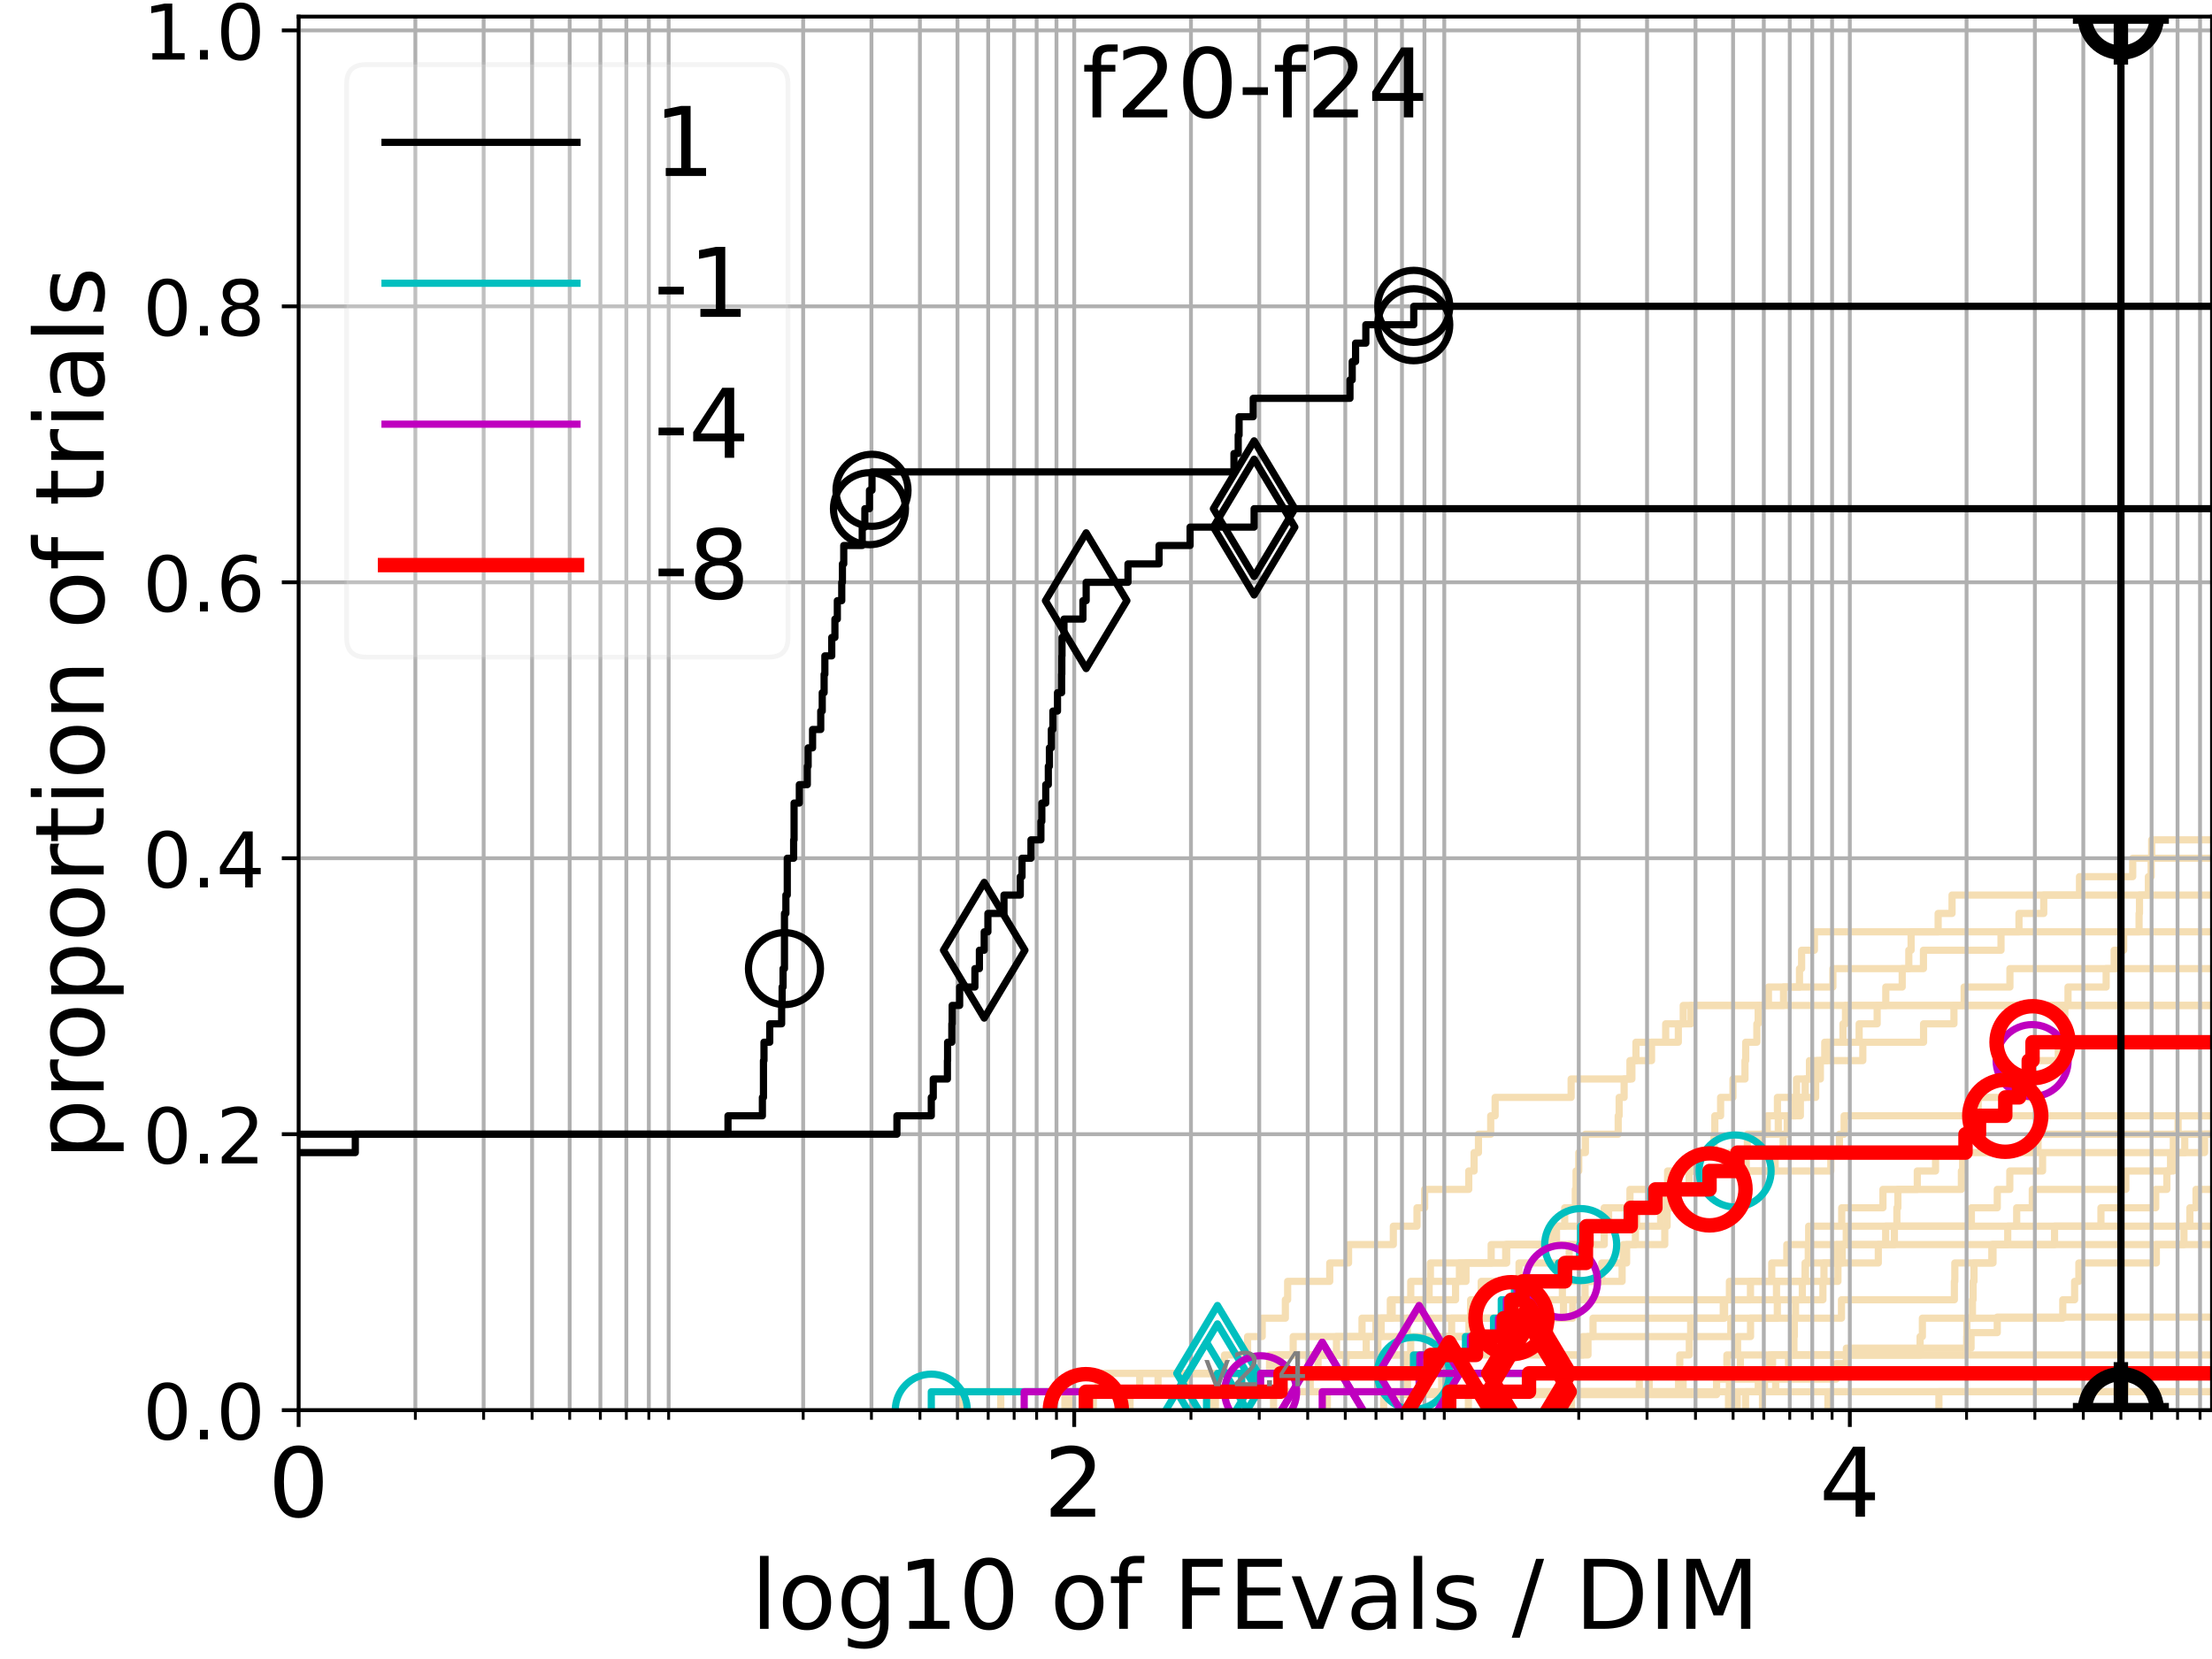 <?xml version="1.0" encoding="utf-8" standalone="no"?>
<!DOCTYPE svg PUBLIC "-//W3C//DTD SVG 1.1//EN"
  "http://www.w3.org/Graphics/SVG/1.1/DTD/svg11.dtd">
<!-- Created with matplotlib (https://matplotlib.org/) -->
<svg height="345.6pt" version="1.1" viewBox="0 0 460.8 345.6" width="460.8pt" xmlns="http://www.w3.org/2000/svg" xmlns:xlink="http://www.w3.org/1999/xlink">
 <defs>
  <style type="text/css">*{stroke-linecap:butt;stroke-linejoin:round;}</style>
 </defs>
 <g id="figure_1">
  <g id="patch_1">
   <path d="M 0 345.6 
L 460.8 345.6 
L 460.8 0 
L 0 0 
z
" style="fill:#ffffff;"/>
  </g>
  <g id="axes_1">
   <g id="patch_2">
    <path d="M 62.208 293.76 
L 460.8 293.76 
L 460.8 3.456 
L 62.208 3.456 
z
" style="fill:#ffffff;"/>
   </g>
   <g id="line2d_1"/>
   <g id="line2d_2"/>
   <g id="line2d_3">
    <path clip-path="url(#p6f48b829f1)" d="M 222.856 293.76 
L 222.856 289.928 
L 258.725 289.928 
L 258.725 286.095 
L 274.578 286.095 
L 274.578 282.263 
L 300.707 282.263 
L 300.707 278.43 
L 306.013 278.43 
L 306.013 274.598 
L 306.365 274.598 
L 306.365 270.766 
L 308.562 270.766 
L 308.562 266.933 
L 316.446 266.933 
L 316.446 263.101 
L 326.895 263.101 
L 326.895 259.268 
L 334.194 259.268 
L 334.194 255.436 
L 335.096 255.436 
L 335.096 251.604 
L 339.55 251.604 
L 339.55 247.771 
L 351.879 247.771 
L 351.879 243.939 
L 381.394 243.939 
L 381.394 240.106 
L 383.188 240.106 
L 383.188 236.274 
L 384.166 236.274 
L 384.166 232.442 
L 384.166 232.442 
L 384.166 232.442 
L 460.8 232.442 
" style="fill:none;stroke:#f5deb3;stroke-linecap:square;stroke-width:1.5;"/>
   </g>
   <g id="line2d_4">
    <path clip-path="url(#p6f48b829f1)" d="M 253.185 293.76 
L 253.185 289.928 
L 262.002 289.928 
L 262.002 286.095 
L 266.716 286.095 
L 266.716 282.263 
L 284.609 282.263 
L 284.609 278.43 
L 287.721 278.43 
L 287.721 274.598 
L 327.632 274.598 
L 327.632 270.766 
L 330.2 270.766 
L 330.2 266.933 
L 333.668 266.933 
L 333.668 263.101 
L 338.854 263.101 
L 338.854 259.268 
L 340.684 259.268 
L 340.684 255.436 
L 345.941 255.436 
L 345.941 251.604 
L 348.41 251.604 
L 348.41 247.771 
L 349.746 247.771 
L 349.746 243.939 
L 353.213 243.939 
L 353.213 240.106 
L 357.072 240.106 
L 357.072 236.274 
L 357.226 236.274 
L 357.226 232.442 
L 358.433 232.442 
L 358.433 228.609 
L 361.006 228.609 
L 361.006 224.777 
L 363.509 224.777 
L 363.509 220.944 
L 363.665 220.944 
L 363.665 217.112 
L 365.986 217.112 
L 365.986 213.28 
L 366.261 213.28 
L 366.261 209.447 
L 371.542 209.447 
L 371.542 205.615 
L 374.867 205.615 
L 374.867 201.782 
L 375.311 201.782 
L 375.311 197.95 
L 377.971 197.95 
L 377.971 194.118 
L 377.971 194.118 
L 377.971 194.118 
L 460.8 194.118 
" style="fill:none;stroke:#f5deb3;stroke-linecap:square;stroke-width:1.5;"/>
   </g>
   <g id="line2d_5"/>
   <g id="line2d_6"/>
   <g id="line2d_7">
    <path clip-path="url(#p6f48b829f1)" d="M 227.756 293.76 
L 227.756 289.928 
L 293.211 289.928 
L 293.211 286.095 
L 294.118 286.095 
L 294.118 282.263 
L 329.733 282.263 
L 329.733 278.43 
L 331.858 278.43 
L 331.858 274.598 
L 358.988 274.598 
L 358.988 270.766 
L 364.653 270.766 
L 364.653 266.933 
L 369.084 266.933 
L 369.084 263.101 
L 372.228 263.101 
L 372.228 259.268 
L 392.823 259.268 
L 392.823 255.436 
L 410.672 255.436 
L 410.672 251.604 
L 416.07 251.604 
L 416.07 247.771 
L 418.68 247.771 
L 418.68 243.939 
L 425.506 243.939 
L 425.506 240.106 
L 459.243 240.106 
L 459.243 236.274 
L 461.8 236.274 
" style="fill:none;stroke:#f5deb3;stroke-linecap:square;stroke-width:1.5;"/>
   </g>
   <g id="line2d_8"/>
   <g id="line2d_9">
    <path clip-path="url(#p6f48b829f1)" d="M 227.599 293.76 
L 227.599 289.928 
L 228.729 289.928 
L 228.729 286.095 
L 272.571 286.095 
L 272.571 282.263 
L 301.186 282.263 
L 301.186 278.43 
L 322.923 278.43 
L 322.923 274.598 
L 325.718 274.598 
L 325.718 270.766 
L 360.27 270.766 
L 360.27 266.933 
L 376.056 266.933 
L 376.056 263.101 
L 391.286 263.101 
L 391.286 259.268 
L 394.637 259.268 
L 394.637 255.436 
L 395.156 255.436 
L 395.156 251.604 
L 395.363 251.604 
L 395.363 247.771 
L 408.592 247.771 
L 408.592 243.939 
L 408.852 243.939 
L 408.852 240.106 
L 409.693 240.106 
L 409.693 236.274 
L 410.332 236.274 
L 410.332 232.442 
L 412.101 232.442 
L 412.101 228.609 
L 422.735 228.609 
L 422.735 224.777 
L 423.215 224.777 
L 423.215 220.944 
L 428.783 220.944 
L 428.783 217.112 
L 429.776 217.112 
L 429.776 213.28 
L 430.141 213.28 
L 430.141 209.447 
L 430.805 209.447 
L 430.805 205.615 
L 438.749 205.615 
L 438.749 201.782 
L 440.419 201.782 
L 440.419 197.95 
L 442.394 197.95 
L 442.394 194.118 
L 445.609 194.118 
L 445.609 190.285 
L 445.695 190.285 
L 445.695 186.453 
L 447.549 186.453 
L 447.549 182.621 
L 448.125 182.621 
L 448.125 178.788 
L 448.232 178.788 
L 448.232 174.956 
L 461.8 174.956 
" style="fill:none;stroke:#f5deb3;stroke-linecap:square;stroke-width:1.5;"/>
   </g>
   <g id="line2d_10">
    <path clip-path="url(#p6f48b829f1)" d="M 403.91 293.76 
L 403.91 289.928 
L 442.801 289.928 
L 442.801 286.095 
L 442.801 286.095 
L 442.801 286.095 
L 460.8 286.095 
" style="fill:none;stroke:#f5deb3;stroke-linecap:square;stroke-width:1.5;"/>
   </g>
   <g id="line2d_11">
    <path clip-path="url(#p6f48b829f1)" d="M 252.681 293.76 
L 252.681 289.928 
L 272.949 289.928 
L 272.949 286.095 
L 292.656 286.095 
L 292.656 282.263 
L 293.874 282.263 
L 293.874 278.43 
L 302.399 278.43 
L 302.399 274.598 
L 315.898 274.598 
L 315.898 270.766 
L 325.47 270.766 
L 325.47 266.933 
L 337.914 266.933 
L 337.914 263.101 
L 338.139 263.101 
L 338.139 259.268 
L 346.801 259.268 
L 346.801 255.436 
L 347.293 255.436 
L 347.293 251.604 
L 347.831 251.604 
L 347.831 247.771 
L 353.924 247.771 
L 353.924 243.939 
L 363.775 243.939 
L 363.775 240.106 
L 366.852 240.106 
L 366.852 236.274 
L 368.146 236.274 
L 368.146 232.442 
L 370.271 232.442 
L 370.271 228.609 
L 378.236 228.609 
L 378.236 224.777 
L 379.216 224.777 
L 379.216 220.944 
L 380.635 220.944 
L 380.635 217.112 
L 387.295 217.112 
L 387.295 213.28 
L 391.048 213.28 
L 391.048 209.447 
L 392.844 209.447 
L 392.844 205.615 
L 396.264 205.615 
L 396.264 201.782 
L 400.689 201.782 
L 400.689 197.95 
L 416.847 197.95 
L 416.847 194.118 
L 420.594 194.118 
L 420.594 190.285 
L 425.749 190.285 
L 425.749 186.453 
L 433.198 186.453 
L 433.198 182.621 
L 444.282 182.621 
L 444.282 178.788 
L 444.282 178.788 
L 444.282 178.788 
L 460.8 178.788 
" style="fill:none;stroke:#f5deb3;stroke-linecap:square;stroke-width:1.5;"/>
   </g>
   <g id="line2d_12">
    <path clip-path="url(#p6f48b829f1)" d="M 265.305 293.76 
L 265.305 289.928 
L 343.561 289.928 
L 343.561 286.095 
L 343.561 286.095 
L 343.561 286.095 
L 460.8 286.095 
" style="fill:none;stroke:#f5deb3;stroke-linecap:square;stroke-width:1.5;"/>
   </g>
   <g id="line2d_13"/>
   <g id="line2d_14">
    <path clip-path="url(#p6f48b829f1)" d="M 208.477 293.76 
L 208.477 289.928 
L 237.428 289.928 
L 237.428 286.095 
L 264.468 286.095 
L 264.468 282.263 
L 278.414 282.263 
L 278.414 278.43 
L 286.623 278.43 
L 286.623 274.598 
L 289.632 274.598 
L 289.632 270.766 
L 293.885 270.766 
L 293.885 266.933 
L 305.396 266.933 
L 305.396 263.101 
L 313.663 263.101 
L 313.663 259.268 
L 324.251 259.268 
L 324.251 255.436 
L 334.185 255.436 
L 334.185 251.604 
L 348.523 251.604 
L 348.523 247.771 
L 355.371 247.771 
L 355.371 243.939 
L 369.793 243.939 
L 369.793 240.106 
L 371.467 240.106 
L 371.467 236.274 
L 372.317 236.274 
L 372.317 232.442 
L 375.05 232.442 
L 375.05 228.609 
L 376.056 228.609 
L 376.056 224.777 
L 376.946 224.777 
L 376.946 220.944 
L 380.128 220.944 
L 380.128 217.112 
L 383.924 217.112 
L 383.924 213.28 
L 384.45 213.28 
L 384.45 209.447 
L 384.45 209.447 
L 384.45 209.447 
L 460.8 209.447 
" style="fill:none;stroke:#f5deb3;stroke-linecap:square;stroke-width:1.5;"/>
   </g>
   <g id="line2d_15"/>
   <g id="line2d_16">
    <path clip-path="url(#p6f48b829f1)" d="M 309.171 293.76 
L 309.171 289.928 
L 341.497 289.928 
L 341.497 286.095 
L 349.926 286.095 
L 349.926 282.263 
L 351.915 282.263 
L 351.915 278.43 
L 360.558 278.43 
L 360.558 274.598 
L 383.613 274.598 
L 383.613 270.766 
L 407.13 270.766 
L 407.13 266.933 
L 407.225 266.933 
L 407.225 263.101 
L 414.932 263.101 
L 414.932 259.268 
L 428.001 259.268 
L 428.001 255.436 
L 437.666 255.436 
L 437.666 251.604 
L 449.075 251.604 
L 449.075 247.771 
L 451.396 247.771 
L 451.396 243.939 
L 452.165 243.939 
L 452.165 240.106 
L 452.747 240.106 
L 452.747 236.274 
L 453.736 236.274 
L 453.736 232.442 
L 461.729 232.442 
L 461.729 228.609 
L 461.8 228.609 
" style="fill:none;stroke:#f5deb3;stroke-linecap:square;stroke-width:1.5;"/>
   </g>
   <g id="line2d_17"/>
   <g id="line2d_18">
    <path clip-path="url(#p6f48b829f1)" d="M 200.396 293.76 
L 200.396 289.928 
L 247.292 289.928 
L 247.292 286.095 
L 255.083 286.095 
L 255.083 282.263 
L 259.898 282.263 
L 259.898 278.43 
L 262.939 278.43 
L 262.939 274.598 
L 267.763 274.598 
L 267.763 270.766 
L 268.241 270.766 
L 268.241 266.933 
L 277.007 266.933 
L 277.007 263.101 
L 280.928 263.101 
L 280.928 259.268 
L 290.258 259.268 
L 290.258 255.436 
L 295.188 255.436 
L 295.188 251.604 
L 296.783 251.604 
L 296.783 247.771 
L 305.967 247.771 
L 305.967 243.939 
L 307.081 243.939 
L 307.081 240.106 
L 307.991 240.106 
L 307.991 236.274 
L 310.542 236.274 
L 310.542 232.442 
L 311.464 232.442 
L 311.464 228.609 
L 327.293 228.609 
L 327.293 224.777 
L 339.951 224.777 
L 339.951 220.944 
L 340.799 220.944 
L 340.799 217.112 
L 349.627 217.112 
L 349.627 213.28 
L 350.648 213.28 
L 350.648 209.447 
L 350.648 209.447 
L 350.648 209.447 
L 460.8 209.447 
" style="fill:none;stroke:#f5deb3;stroke-linecap:square;stroke-width:1.5;"/>
   </g>
   <g id="line2d_19">
    <path clip-path="url(#p6f48b829f1)" d="M 361.895 293.76 
L 361.895 289.928 
L 366.279 289.928 
L 366.279 286.095 
L 369.255 286.095 
L 369.255 282.263 
L 373.71 282.263 
L 373.71 278.43 
L 373.786 278.43 
L 373.786 274.598 
L 374.04 274.598 
L 374.04 270.766 
L 375.457 270.766 
L 375.457 266.933 
L 376.071 266.933 
L 376.071 263.101 
L 376.699 263.101 
L 376.699 259.268 
L 376.778 259.268 
L 376.778 255.436 
L 383.661 255.436 
L 383.661 251.604 
L 392.252 251.604 
L 392.252 247.771 
L 399.406 247.771 
L 399.406 243.939 
L 403.211 243.939 
L 403.211 240.106 
L 424.561 240.106 
L 424.561 236.274 
L 461.8 236.274 
" style="fill:none;stroke:#f5deb3;stroke-linecap:square;stroke-width:1.5;"/>
   </g>
   <g id="line2d_20">
    <path clip-path="url(#p6f48b829f1)" d="M 235.409 293.76 
L 235.409 289.928 
L 241.243 289.928 
L 241.243 286.095 
L 280.401 286.095 
L 280.401 282.263 
L 287.036 282.263 
L 287.036 278.43 
L 293.16 278.43 
L 293.16 274.598 
L 295.741 274.598 
L 295.741 270.766 
L 297.712 270.766 
L 297.712 266.933 
L 297.974 266.933 
L 297.974 263.101 
L 310.637 263.101 
L 310.637 259.268 
L 323.098 259.268 
L 323.098 255.436 
L 325.959 255.436 
L 325.959 251.604 
L 328.167 251.604 
L 328.167 247.771 
L 328.323 247.771 
L 328.323 243.939 
L 328.882 243.939 
L 328.882 240.106 
L 330.265 240.106 
L 330.265 236.274 
L 337.102 236.274 
L 337.102 232.442 
L 337.3 232.442 
L 337.3 228.609 
L 338.333 228.609 
L 338.333 224.777 
L 339.547 224.777 
L 339.547 220.944 
L 344.046 220.944 
L 344.046 217.112 
L 346.993 217.112 
L 346.993 213.28 
L 352.264 213.28 
L 352.264 209.447 
L 368.397 209.447 
L 368.397 205.615 
L 381.826 205.615 
L 381.826 201.782 
L 397.637 201.782 
L 397.637 197.95 
L 398.118 197.95 
L 398.118 194.118 
L 403.752 194.118 
L 403.752 190.285 
L 406.648 190.285 
L 406.648 186.453 
L 406.648 186.453 
L 406.648 186.453 
L 460.8 186.453 
" style="fill:none;stroke:#f5deb3;stroke-linecap:square;stroke-width:1.5;"/>
   </g>
   <g id="line2d_21">
    <path clip-path="url(#p6f48b829f1)" d="M 380.79 293.76 
L 380.79 289.928 
L 380.79 289.928 
L 380.79 289.928 
L 460.8 289.928 
" style="fill:none;stroke:#f5deb3;stroke-linecap:square;stroke-width:1.5;"/>
   </g>
   <g id="line2d_22">
    <path clip-path="url(#p6f48b829f1)" d="M 326.249 293.76 
L 326.249 289.928 
L 350.622 289.928 
L 350.622 286.095 
L 359.743 286.095 
L 359.743 282.263 
L 361.965 282.263 
L 361.965 278.43 
L 364.67 278.43 
L 364.67 274.598 
L 370.25 274.598 
L 370.25 270.766 
L 379.746 270.766 
L 379.746 266.933 
L 379.965 266.933 
L 379.965 263.101 
L 382.588 263.101 
L 382.588 259.268 
L 382.588 259.268 
L 382.588 259.268 
L 460.8 259.268 
" style="fill:none;stroke:#f5deb3;stroke-linecap:square;stroke-width:1.5;"/>
   </g>
   <g id="line2d_23">
    <path clip-path="url(#p6f48b829f1)" d="M 305.893 293.76 
L 305.893 289.928 
L 305.893 289.928 
L 305.893 289.928 
L 460.8 289.928 
" style="fill:none;stroke:#f5deb3;stroke-linecap:square;stroke-width:1.5;"/>
   </g>
   <g id="line2d_24">
    <path clip-path="url(#p6f48b829f1)" d="M 363.627 293.76 
L 363.627 289.928 
L 369.906 289.928 
L 369.906 286.095 
L 372.584 286.095 
L 372.584 282.263 
L 409.698 282.263 
L 409.698 278.43 
L 409.732 278.43 
L 409.732 274.598 
L 410.9 274.598 
L 410.9 270.766 
L 411.031 270.766 
L 411.031 266.933 
L 411.222 266.933 
L 411.222 263.101 
L 415.182 263.101 
L 415.182 259.268 
L 418.248 259.268 
L 418.248 255.436 
L 420.114 255.436 
L 420.114 251.604 
L 423.363 251.604 
L 423.363 247.771 
L 442.853 247.771 
L 442.853 243.939 
L 452.732 243.939 
L 452.732 240.106 
L 455.124 240.106 
L 455.124 236.274 
L 461.8 236.274 
" style="fill:none;stroke:#f5deb3;stroke-linecap:square;stroke-width:1.5;"/>
   </g>
   <g id="line2d_25">
    <path clip-path="url(#p6f48b829f1)" d="M 367.156 293.76 
L 367.156 289.928 
L 367.567 289.928 
L 367.567 286.095 
L 368.616 286.095 
L 368.616 282.263 
L 368.616 282.263 
L 368.616 282.263 
L 460.8 282.263 
" style="fill:none;stroke:#f5deb3;stroke-linecap:square;stroke-width:1.5;"/>
   </g>
   <g id="line2d_26">
    <path clip-path="url(#p6f48b829f1)" d="M 288.244 293.76 
L 288.244 290.53 
L 357.592 290.53 
L 357.592 287.301 
L 382.512 287.301 
L 382.512 284.071 
L 384.628 284.071 
L 384.628 280.842 
L 410.61 280.842 
L 410.61 277.612 
L 416.065 277.612 
L 416.065 274.383 
L 416.065 274.383 
L 416.065 274.383 
L 460.8 274.383 
" style="fill:none;stroke:#f5deb3;stroke-linecap:square;stroke-width:1.5;"/>
   </g>
   <g id="line2d_27">
    <path clip-path="url(#p6f48b829f1)" d="M 221.832 293.76 
L 221.832 289.928 
L 262.453 289.928 
L 262.453 286.095 
L 265.493 286.095 
L 265.493 282.263 
L 269.392 282.263 
L 269.392 278.43 
L 283.734 278.43 
L 283.734 274.598 
L 290.012 274.598 
L 290.012 270.766 
L 303.22 270.766 
L 303.22 266.933 
L 304.023 266.933 
L 304.023 263.101 
L 313.867 263.101 
L 313.867 259.268 
L 329.63 259.268 
L 329.63 255.436 
L 340.918 255.436 
L 340.918 251.604 
L 346.326 251.604 
L 346.326 247.771 
L 347.393 247.771 
L 347.393 243.939 
L 360.229 243.939 
L 360.229 240.106 
L 364.004 240.106 
L 364.004 236.274 
L 370.448 236.274 
L 370.448 232.442 
L 373.965 232.442 
L 373.965 228.609 
L 374.25 228.609 
L 374.25 224.777 
L 378.503 224.777 
L 378.503 220.944 
L 388.057 220.944 
L 388.057 217.112 
L 400.716 217.112 
L 400.716 213.28 
L 407.041 213.28 
L 407.041 209.447 
L 409.167 209.447 
L 409.167 205.615 
L 418.703 205.615 
L 418.703 201.782 
L 418.703 201.782 
L 418.703 201.782 
L 460.8 201.782 
" style="fill:none;stroke:#f5deb3;stroke-linecap:square;stroke-width:1.5;"/>
   </g>
   <g id="line2d_28">
    <path clip-path="url(#p6f48b829f1)" d="M 360.08 293.76 
L 360.08 289.928 
L 360.258 289.928 
L 360.258 286.095 
L 362.551 286.095 
L 362.551 282.263 
L 399.992 282.263 
L 399.992 278.43 
L 400.468 278.43 
L 400.468 274.598 
L 429.714 274.598 
L 429.714 270.766 
L 432.181 270.766 
L 432.181 266.933 
L 433.065 266.933 
L 433.065 263.101 
L 449.204 263.101 
L 449.204 259.268 
L 454.958 259.268 
L 454.958 255.436 
L 456.191 255.436 
L 456.191 251.604 
L 457.47 251.604 
L 457.47 247.771 
L 461.641 247.771 
L 461.641 243.939 
L 461.8 243.939 
" style="fill:none;stroke:#f5deb3;stroke-linecap:square;stroke-width:1.5;"/>
   </g>
   <g id="line2d_29">
    <path clip-path="url(#p6f48b829f1)" d="M 327.37 293.76 
L 327.37 289.928 
L 349.681 289.928 
L 349.681 286.095 
L 349.681 286.095 
L 349.681 286.095 
L 460.8 286.095 
" style="fill:none;stroke:#f5deb3;stroke-linecap:square;stroke-width:1.5;"/>
   </g>
   <g id="line2d_30">
    <path clip-path="url(#p6f48b829f1)" d="M 276.511 293.76 
L 276.511 289.928 
L 300.331 289.928 
L 300.331 286.095 
L 324.226 286.095 
L 324.226 282.263 
L 330.806 282.263 
L 330.806 278.43 
L 352.195 278.43 
L 352.195 274.598 
L 359.263 274.598 
L 359.263 270.766 
L 370.078 270.766 
L 370.078 266.933 
L 382.878 266.933 
L 382.878 263.101 
L 383.76 263.101 
L 383.76 259.268 
L 384.607 259.268 
L 384.607 255.436 
L 384.607 255.436 
L 384.607 255.436 
L 460.8 255.436 
" style="fill:none;stroke:#f5deb3;stroke-linecap:square;stroke-width:1.5;"/>
   </g>
   <g id="matplotlib.axis_1">
    <g id="xtick_1">
     <g id="line2d_31">
      <path clip-path="url(#p6f48b829f1)" d="M 62.208 293.76 
L 62.208 3.456 
" style="fill:none;stroke:#b0b0b0;stroke-linecap:square;stroke-width:0.8;"/>
     </g>
     <g id="line2d_32">
      <defs>
       <path d="M 0 0 
L 0 3.5 
" id="m8844aa565f" style="stroke:#000000;stroke-width:0.8;"/>
      </defs>
      <g>
       <use style="stroke:#000000;stroke-width:0.8;" x="62.208" xlink:href="#m8844aa565f" y="293.76"/>
      </g>
     </g>
     <g id="text_1">
      <!-- 0 -->
      <g transform="translate(55.846 315.957)scale(0.2 -0.2)">
       <defs>
        <path d="M 31.781 66.406 
Q 24.172 66.406 20.328 58.906 
Q 16.5 51.422 16.5 36.375 
Q 16.5 21.391 20.328 13.891 
Q 24.172 6.391 31.781 6.391 
Q 39.453 6.391 43.281 13.891 
Q 47.125 21.391 47.125 36.375 
Q 47.125 51.422 43.281 58.906 
Q 39.453 66.406 31.781 66.406 
z
M 31.781 74.219 
Q 44.047 74.219 50.516 64.516 
Q 56.984 54.828 56.984 36.375 
Q 56.984 17.969 50.516 8.266 
Q 44.047 -1.422 31.781 -1.422 
Q 19.531 -1.422 13.062 8.266 
Q 6.594 17.969 6.594 36.375 
Q 6.594 54.828 13.062 64.516 
Q 19.531 74.219 31.781 74.219 
z
" id="DejaVuSans-48"/>
       </defs>
       <use xlink:href="#DejaVuSans-48"/>
      </g>
     </g>
    </g>
    <g id="xtick_2">
     <g id="line2d_33">
      <path clip-path="url(#p6f48b829f1)" d="M 223.78 293.76 
L 223.78 3.456 
" style="fill:none;stroke:#b0b0b0;stroke-linecap:square;stroke-width:0.8;"/>
     </g>
     <g id="line2d_34">
      <g>
       <use style="stroke:#000000;stroke-width:0.8;" x="223.78" xlink:href="#m8844aa565f" y="293.76"/>
      </g>
     </g>
     <g id="text_2">
      <!-- 2 -->
      <g transform="translate(217.418 315.957)scale(0.2 -0.2)">
       <defs>
        <path d="M 19.188 8.297 
L 53.609 8.297 
L 53.609 0 
L 7.328 0 
L 7.328 8.297 
Q 12.938 14.109 22.625 23.891 
Q 32.328 33.688 34.812 36.531 
Q 39.547 41.844 41.422 45.531 
Q 43.312 49.219 43.312 52.781 
Q 43.312 58.594 39.234 62.25 
Q 35.156 65.922 28.609 65.922 
Q 23.969 65.922 18.812 64.312 
Q 13.672 62.703 7.812 59.422 
L 7.812 69.391 
Q 13.766 71.781 18.938 73 
Q 24.125 74.219 28.422 74.219 
Q 39.75 74.219 46.484 68.547 
Q 53.219 62.891 53.219 53.422 
Q 53.219 48.922 51.531 44.891 
Q 49.859 40.875 45.406 35.406 
Q 44.188 33.984 37.641 27.219 
Q 31.109 20.453 19.188 8.297 
z
" id="DejaVuSans-50"/>
       </defs>
       <use xlink:href="#DejaVuSans-50"/>
      </g>
     </g>
    </g>
    <g id="xtick_3">
     <g id="line2d_35">
      <path clip-path="url(#p6f48b829f1)" d="M 385.352 293.76 
L 385.352 3.456 
" style="fill:none;stroke:#b0b0b0;stroke-linecap:square;stroke-width:0.8;"/>
     </g>
     <g id="line2d_36">
      <g>
       <use style="stroke:#000000;stroke-width:0.8;" x="385.352" xlink:href="#m8844aa565f" y="293.76"/>
      </g>
     </g>
     <g id="text_3">
      <!-- 4 -->
      <g transform="translate(378.99 315.957)scale(0.2 -0.2)">
       <defs>
        <path d="M 37.797 64.312 
L 12.891 25.391 
L 37.797 25.391 
z
M 35.203 72.906 
L 47.609 72.906 
L 47.609 25.391 
L 58.016 25.391 
L 58.016 17.188 
L 47.609 17.188 
L 47.609 0 
L 37.797 0 
L 37.797 17.188 
L 4.891 17.188 
L 4.891 26.703 
z
" id="DejaVuSans-52"/>
       </defs>
       <use xlink:href="#DejaVuSans-52"/>
      </g>
     </g>
    </g>
    <g id="xtick_4">
     <g id="line2d_37">
      <path clip-path="url(#p6f48b829f1)" d="M 86.527 293.76 
L 86.527 3.456 
" style="fill:none;stroke:#b0b0b0;stroke-linecap:square;stroke-width:0.8;"/>
     </g>
     <g id="line2d_38">
      <defs>
       <path d="M 0 0 
L 0 2 
" id="m0caa6ed37a" style="stroke:#000000;stroke-width:0.6;"/>
      </defs>
      <g>
       <use style="stroke:#000000;stroke-width:0.6;" x="86.527" xlink:href="#m0caa6ed37a" y="293.76"/>
      </g>
     </g>
    </g>
    <g id="xtick_5">
     <g id="line2d_39">
      <path clip-path="url(#p6f48b829f1)" d="M 100.753 293.76 
L 100.753 3.456 
" style="fill:none;stroke:#b0b0b0;stroke-linecap:square;stroke-width:0.8;"/>
     </g>
     <g id="line2d_40">
      <g>
       <use style="stroke:#000000;stroke-width:0.6;" x="100.753" xlink:href="#m0caa6ed37a" y="293.76"/>
      </g>
     </g>
    </g>
    <g id="xtick_6">
     <g id="line2d_41">
      <path clip-path="url(#p6f48b829f1)" d="M 110.846 293.76 
L 110.846 3.456 
" style="fill:none;stroke:#b0b0b0;stroke-linecap:square;stroke-width:0.8;"/>
     </g>
     <g id="line2d_42">
      <g>
       <use style="stroke:#000000;stroke-width:0.6;" x="110.846" xlink:href="#m0caa6ed37a" y="293.76"/>
      </g>
     </g>
    </g>
    <g id="xtick_7">
     <g id="line2d_43">
      <path clip-path="url(#p6f48b829f1)" d="M 118.675 293.76 
L 118.675 3.456 
" style="fill:none;stroke:#b0b0b0;stroke-linecap:square;stroke-width:0.8;"/>
     </g>
     <g id="line2d_44">
      <g>
       <use style="stroke:#000000;stroke-width:0.6;" x="118.675" xlink:href="#m0caa6ed37a" y="293.76"/>
      </g>
     </g>
    </g>
    <g id="xtick_8">
     <g id="line2d_45">
      <path clip-path="url(#p6f48b829f1)" d="M 125.072 293.76 
L 125.072 3.456 
" style="fill:none;stroke:#b0b0b0;stroke-linecap:square;stroke-width:0.8;"/>
     </g>
     <g id="line2d_46">
      <g>
       <use style="stroke:#000000;stroke-width:0.6;" x="125.072" xlink:href="#m0caa6ed37a" y="293.76"/>
      </g>
     </g>
    </g>
    <g id="xtick_9">
     <g id="line2d_47">
      <path clip-path="url(#p6f48b829f1)" d="M 130.48 293.76 
L 130.48 3.456 
" style="fill:none;stroke:#b0b0b0;stroke-linecap:square;stroke-width:0.8;"/>
     </g>
     <g id="line2d_48">
      <g>
       <use style="stroke:#000000;stroke-width:0.6;" x="130.48" xlink:href="#m0caa6ed37a" y="293.76"/>
      </g>
     </g>
    </g>
    <g id="xtick_10">
     <g id="line2d_49">
      <path clip-path="url(#p6f48b829f1)" d="M 135.165 293.76 
L 135.165 3.456 
" style="fill:none;stroke:#b0b0b0;stroke-linecap:square;stroke-width:0.8;"/>
     </g>
     <g id="line2d_50">
      <g>
       <use style="stroke:#000000;stroke-width:0.6;" x="135.165" xlink:href="#m0caa6ed37a" y="293.76"/>
      </g>
     </g>
    </g>
    <g id="xtick_11">
     <g id="line2d_51">
      <path clip-path="url(#p6f48b829f1)" d="M 139.297 293.76 
L 139.297 3.456 
" style="fill:none;stroke:#b0b0b0;stroke-linecap:square;stroke-width:0.8;"/>
     </g>
     <g id="line2d_52">
      <g>
       <use style="stroke:#000000;stroke-width:0.6;" x="139.297" xlink:href="#m0caa6ed37a" y="293.76"/>
      </g>
     </g>
    </g>
    <g id="xtick_12">
     <g id="line2d_53">
      <path clip-path="url(#p6f48b829f1)" d="M 167.313 293.76 
L 167.313 3.456 
" style="fill:none;stroke:#b0b0b0;stroke-linecap:square;stroke-width:0.8;"/>
     </g>
     <g id="line2d_54">
      <g>
       <use style="stroke:#000000;stroke-width:0.6;" x="167.313" xlink:href="#m0caa6ed37a" y="293.76"/>
      </g>
     </g>
    </g>
    <g id="xtick_13">
     <g id="line2d_55">
      <path clip-path="url(#p6f48b829f1)" d="M 181.539 293.76 
L 181.539 3.456 
" style="fill:none;stroke:#b0b0b0;stroke-linecap:square;stroke-width:0.8;"/>
     </g>
     <g id="line2d_56">
      <g>
       <use style="stroke:#000000;stroke-width:0.6;" x="181.539" xlink:href="#m0caa6ed37a" y="293.76"/>
      </g>
     </g>
    </g>
    <g id="xtick_14">
     <g id="line2d_57">
      <path clip-path="url(#p6f48b829f1)" d="M 191.632 293.76 
L 191.632 3.456 
" style="fill:none;stroke:#b0b0b0;stroke-linecap:square;stroke-width:0.8;"/>
     </g>
     <g id="line2d_58">
      <g>
       <use style="stroke:#000000;stroke-width:0.6;" x="191.632" xlink:href="#m0caa6ed37a" y="293.76"/>
      </g>
     </g>
    </g>
    <g id="xtick_15">
     <g id="line2d_59">
      <path clip-path="url(#p6f48b829f1)" d="M 199.461 293.76 
L 199.461 3.456 
" style="fill:none;stroke:#b0b0b0;stroke-linecap:square;stroke-width:0.8;"/>
     </g>
     <g id="line2d_60">
      <g>
       <use style="stroke:#000000;stroke-width:0.6;" x="199.461" xlink:href="#m0caa6ed37a" y="293.76"/>
      </g>
     </g>
    </g>
    <g id="xtick_16">
     <g id="line2d_61">
      <path clip-path="url(#p6f48b829f1)" d="M 205.858 293.76 
L 205.858 3.456 
" style="fill:none;stroke:#b0b0b0;stroke-linecap:square;stroke-width:0.8;"/>
     </g>
     <g id="line2d_62">
      <g>
       <use style="stroke:#000000;stroke-width:0.6;" x="205.858" xlink:href="#m0caa6ed37a" y="293.76"/>
      </g>
     </g>
    </g>
    <g id="xtick_17">
     <g id="line2d_63">
      <path clip-path="url(#p6f48b829f1)" d="M 211.266 293.76 
L 211.266 3.456 
" style="fill:none;stroke:#b0b0b0;stroke-linecap:square;stroke-width:0.8;"/>
     </g>
     <g id="line2d_64">
      <g>
       <use style="stroke:#000000;stroke-width:0.6;" x="211.266" xlink:href="#m0caa6ed37a" y="293.76"/>
      </g>
     </g>
    </g>
    <g id="xtick_18">
     <g id="line2d_65">
      <path clip-path="url(#p6f48b829f1)" d="M 215.951 293.76 
L 215.951 3.456 
" style="fill:none;stroke:#b0b0b0;stroke-linecap:square;stroke-width:0.8;"/>
     </g>
     <g id="line2d_66">
      <g>
       <use style="stroke:#000000;stroke-width:0.6;" x="215.951" xlink:href="#m0caa6ed37a" y="293.76"/>
      </g>
     </g>
    </g>
    <g id="xtick_19">
     <g id="line2d_67">
      <path clip-path="url(#p6f48b829f1)" d="M 220.083 293.76 
L 220.083 3.456 
" style="fill:none;stroke:#b0b0b0;stroke-linecap:square;stroke-width:0.8;"/>
     </g>
     <g id="line2d_68">
      <g>
       <use style="stroke:#000000;stroke-width:0.6;" x="220.083" xlink:href="#m0caa6ed37a" y="293.76"/>
      </g>
     </g>
    </g>
    <g id="xtick_20">
     <g id="line2d_69">
      <path clip-path="url(#p6f48b829f1)" d="M 248.099 293.76 
L 248.099 3.456 
" style="fill:none;stroke:#b0b0b0;stroke-linecap:square;stroke-width:0.8;"/>
     </g>
     <g id="line2d_70">
      <g>
       <use style="stroke:#000000;stroke-width:0.6;" x="248.099" xlink:href="#m0caa6ed37a" y="293.76"/>
      </g>
     </g>
    </g>
    <g id="xtick_21">
     <g id="line2d_71">
      <path clip-path="url(#p6f48b829f1)" d="M 262.325 293.76 
L 262.325 3.456 
" style="fill:none;stroke:#b0b0b0;stroke-linecap:square;stroke-width:0.8;"/>
     </g>
     <g id="line2d_72">
      <g>
       <use style="stroke:#000000;stroke-width:0.6;" x="262.325" xlink:href="#m0caa6ed37a" y="293.76"/>
      </g>
     </g>
    </g>
    <g id="xtick_22">
     <g id="line2d_73">
      <path clip-path="url(#p6f48b829f1)" d="M 272.418 293.76 
L 272.418 3.456 
" style="fill:none;stroke:#b0b0b0;stroke-linecap:square;stroke-width:0.8;"/>
     </g>
     <g id="line2d_74">
      <g>
       <use style="stroke:#000000;stroke-width:0.6;" x="272.418" xlink:href="#m0caa6ed37a" y="293.76"/>
      </g>
     </g>
    </g>
    <g id="xtick_23">
     <g id="line2d_75">
      <path clip-path="url(#p6f48b829f1)" d="M 280.247 293.76 
L 280.247 3.456 
" style="fill:none;stroke:#b0b0b0;stroke-linecap:square;stroke-width:0.8;"/>
     </g>
     <g id="line2d_76">
      <g>
       <use style="stroke:#000000;stroke-width:0.6;" x="280.247" xlink:href="#m0caa6ed37a" y="293.76"/>
      </g>
     </g>
    </g>
    <g id="xtick_24">
     <g id="line2d_77">
      <path clip-path="url(#p6f48b829f1)" d="M 286.644 293.76 
L 286.644 3.456 
" style="fill:none;stroke:#b0b0b0;stroke-linecap:square;stroke-width:0.8;"/>
     </g>
     <g id="line2d_78">
      <g>
       <use style="stroke:#000000;stroke-width:0.6;" x="286.644" xlink:href="#m0caa6ed37a" y="293.76"/>
      </g>
     </g>
    </g>
    <g id="xtick_25">
     <g id="line2d_79">
      <path clip-path="url(#p6f48b829f1)" d="M 292.052 293.76 
L 292.052 3.456 
" style="fill:none;stroke:#b0b0b0;stroke-linecap:square;stroke-width:0.8;"/>
     </g>
     <g id="line2d_80">
      <g>
       <use style="stroke:#000000;stroke-width:0.6;" x="292.052" xlink:href="#m0caa6ed37a" y="293.76"/>
      </g>
     </g>
    </g>
    <g id="xtick_26">
     <g id="line2d_81">
      <path clip-path="url(#p6f48b829f1)" d="M 296.737 293.76 
L 296.737 3.456 
" style="fill:none;stroke:#b0b0b0;stroke-linecap:square;stroke-width:0.8;"/>
     </g>
     <g id="line2d_82">
      <g>
       <use style="stroke:#000000;stroke-width:0.6;" x="296.737" xlink:href="#m0caa6ed37a" y="293.76"/>
      </g>
     </g>
    </g>
    <g id="xtick_27">
     <g id="line2d_83">
      <path clip-path="url(#p6f48b829f1)" d="M 300.869 293.76 
L 300.869 3.456 
" style="fill:none;stroke:#b0b0b0;stroke-linecap:square;stroke-width:0.8;"/>
     </g>
     <g id="line2d_84">
      <g>
       <use style="stroke:#000000;stroke-width:0.6;" x="300.869" xlink:href="#m0caa6ed37a" y="293.76"/>
      </g>
     </g>
    </g>
    <g id="xtick_28">
     <g id="line2d_85">
      <path clip-path="url(#p6f48b829f1)" d="M 328.885 293.76 
L 328.885 3.456 
" style="fill:none;stroke:#b0b0b0;stroke-linecap:square;stroke-width:0.8;"/>
     </g>
     <g id="line2d_86">
      <g>
       <use style="stroke:#000000;stroke-width:0.6;" x="328.885" xlink:href="#m0caa6ed37a" y="293.76"/>
      </g>
     </g>
    </g>
    <g id="xtick_29">
     <g id="line2d_87">
      <path clip-path="url(#p6f48b829f1)" d="M 343.111 293.76 
L 343.111 3.456 
" style="fill:none;stroke:#b0b0b0;stroke-linecap:square;stroke-width:0.8;"/>
     </g>
     <g id="line2d_88">
      <g>
       <use style="stroke:#000000;stroke-width:0.6;" x="343.111" xlink:href="#m0caa6ed37a" y="293.76"/>
      </g>
     </g>
    </g>
    <g id="xtick_30">
     <g id="line2d_89">
      <path clip-path="url(#p6f48b829f1)" d="M 353.204 293.76 
L 353.204 3.456 
" style="fill:none;stroke:#b0b0b0;stroke-linecap:square;stroke-width:0.8;"/>
     </g>
     <g id="line2d_90">
      <g>
       <use style="stroke:#000000;stroke-width:0.6;" x="353.204" xlink:href="#m0caa6ed37a" y="293.76"/>
      </g>
     </g>
    </g>
    <g id="xtick_31">
     <g id="line2d_91">
      <path clip-path="url(#p6f48b829f1)" d="M 361.033 293.76 
L 361.033 3.456 
" style="fill:none;stroke:#b0b0b0;stroke-linecap:square;stroke-width:0.8;"/>
     </g>
     <g id="line2d_92">
      <g>
       <use style="stroke:#000000;stroke-width:0.6;" x="361.033" xlink:href="#m0caa6ed37a" y="293.76"/>
      </g>
     </g>
    </g>
    <g id="xtick_32">
     <g id="line2d_93">
      <path clip-path="url(#p6f48b829f1)" d="M 367.43 293.76 
L 367.43 3.456 
" style="fill:none;stroke:#b0b0b0;stroke-linecap:square;stroke-width:0.8;"/>
     </g>
     <g id="line2d_94">
      <g>
       <use style="stroke:#000000;stroke-width:0.6;" x="367.43" xlink:href="#m0caa6ed37a" y="293.76"/>
      </g>
     </g>
    </g>
    <g id="xtick_33">
     <g id="line2d_95">
      <path clip-path="url(#p6f48b829f1)" d="M 372.838 293.76 
L 372.838 3.456 
" style="fill:none;stroke:#b0b0b0;stroke-linecap:square;stroke-width:0.8;"/>
     </g>
     <g id="line2d_96">
      <g>
       <use style="stroke:#000000;stroke-width:0.6;" x="372.838" xlink:href="#m0caa6ed37a" y="293.76"/>
      </g>
     </g>
    </g>
    <g id="xtick_34">
     <g id="line2d_97">
      <path clip-path="url(#p6f48b829f1)" d="M 377.523 293.76 
L 377.523 3.456 
" style="fill:none;stroke:#b0b0b0;stroke-linecap:square;stroke-width:0.8;"/>
     </g>
     <g id="line2d_98">
      <g>
       <use style="stroke:#000000;stroke-width:0.6;" x="377.523" xlink:href="#m0caa6ed37a" y="293.76"/>
      </g>
     </g>
    </g>
    <g id="xtick_35">
     <g id="line2d_99">
      <path clip-path="url(#p6f48b829f1)" d="M 381.655 293.76 
L 381.655 3.456 
" style="fill:none;stroke:#b0b0b0;stroke-linecap:square;stroke-width:0.8;"/>
     </g>
     <g id="line2d_100">
      <g>
       <use style="stroke:#000000;stroke-width:0.6;" x="381.655" xlink:href="#m0caa6ed37a" y="293.76"/>
      </g>
     </g>
    </g>
    <g id="xtick_36">
     <g id="line2d_101">
      <path clip-path="url(#p6f48b829f1)" d="M 409.671 293.76 
L 409.671 3.456 
" style="fill:none;stroke:#b0b0b0;stroke-linecap:square;stroke-width:0.8;"/>
     </g>
     <g id="line2d_102">
      <g>
       <use style="stroke:#000000;stroke-width:0.6;" x="409.671" xlink:href="#m0caa6ed37a" y="293.76"/>
      </g>
     </g>
    </g>
    <g id="xtick_37">
     <g id="line2d_103">
      <path clip-path="url(#p6f48b829f1)" d="M 423.897 293.76 
L 423.897 3.456 
" style="fill:none;stroke:#b0b0b0;stroke-linecap:square;stroke-width:0.8;"/>
     </g>
     <g id="line2d_104">
      <g>
       <use style="stroke:#000000;stroke-width:0.6;" x="423.897" xlink:href="#m0caa6ed37a" y="293.76"/>
      </g>
     </g>
    </g>
    <g id="xtick_38">
     <g id="line2d_105">
      <path clip-path="url(#p6f48b829f1)" d="M 433.99 293.76 
L 433.99 3.456 
" style="fill:none;stroke:#b0b0b0;stroke-linecap:square;stroke-width:0.8;"/>
     </g>
     <g id="line2d_106">
      <g>
       <use style="stroke:#000000;stroke-width:0.6;" x="433.99" xlink:href="#m0caa6ed37a" y="293.76"/>
      </g>
     </g>
    </g>
    <g id="xtick_39">
     <g id="line2d_107">
      <path clip-path="url(#p6f48b829f1)" d="M 441.819 293.76 
L 441.819 3.456 
" style="fill:none;stroke:#b0b0b0;stroke-linecap:square;stroke-width:0.8;"/>
     </g>
     <g id="line2d_108">
      <g>
       <use style="stroke:#000000;stroke-width:0.6;" x="441.819" xlink:href="#m0caa6ed37a" y="293.76"/>
      </g>
     </g>
    </g>
    <g id="xtick_40">
     <g id="line2d_109">
      <path clip-path="url(#p6f48b829f1)" d="M 448.216 293.76 
L 448.216 3.456 
" style="fill:none;stroke:#b0b0b0;stroke-linecap:square;stroke-width:0.8;"/>
     </g>
     <g id="line2d_110">
      <g>
       <use style="stroke:#000000;stroke-width:0.6;" x="448.216" xlink:href="#m0caa6ed37a" y="293.76"/>
      </g>
     </g>
    </g>
    <g id="xtick_41">
     <g id="line2d_111">
      <path clip-path="url(#p6f48b829f1)" d="M 453.624 293.76 
L 453.624 3.456 
" style="fill:none;stroke:#b0b0b0;stroke-linecap:square;stroke-width:0.8;"/>
     </g>
     <g id="line2d_112">
      <g>
       <use style="stroke:#000000;stroke-width:0.6;" x="453.624" xlink:href="#m0caa6ed37a" y="293.76"/>
      </g>
     </g>
    </g>
    <g id="xtick_42">
     <g id="line2d_113">
      <path clip-path="url(#p6f48b829f1)" d="M 458.309 293.76 
L 458.309 3.456 
" style="fill:none;stroke:#b0b0b0;stroke-linecap:square;stroke-width:0.8;"/>
     </g>
     <g id="line2d_114">
      <g>
       <use style="stroke:#000000;stroke-width:0.6;" x="458.309" xlink:href="#m0caa6ed37a" y="293.76"/>
      </g>
     </g>
    </g>
    <g id="text_4">
     <!-- log10 of FEvals / DIM -->
     <g transform="translate(156.431 339.313)scale(0.2 -0.2)">
      <defs>
       <path d="M 9.422 75.984 
L 18.406 75.984 
L 18.406 0 
L 9.422 0 
z
" id="DejaVuSans-108"/>
       <path d="M 30.609 48.391 
Q 23.391 48.391 19.188 42.75 
Q 14.984 37.109 14.984 27.297 
Q 14.984 17.484 19.156 11.844 
Q 23.344 6.203 30.609 6.203 
Q 37.797 6.203 41.984 11.859 
Q 46.188 17.531 46.188 27.297 
Q 46.188 37.016 41.984 42.703 
Q 37.797 48.391 30.609 48.391 
z
M 30.609 56 
Q 42.328 56 49.016 48.375 
Q 55.719 40.766 55.719 27.297 
Q 55.719 13.875 49.016 6.219 
Q 42.328 -1.422 30.609 -1.422 
Q 18.844 -1.422 12.172 6.219 
Q 5.516 13.875 5.516 27.297 
Q 5.516 40.766 12.172 48.375 
Q 18.844 56 30.609 56 
z
" id="DejaVuSans-111"/>
       <path d="M 45.406 27.984 
Q 45.406 37.75 41.375 43.109 
Q 37.359 48.484 30.078 48.484 
Q 22.859 48.484 18.828 43.109 
Q 14.797 37.75 14.797 27.984 
Q 14.797 18.266 18.828 12.891 
Q 22.859 7.516 30.078 7.516 
Q 37.359 7.516 41.375 12.891 
Q 45.406 18.266 45.406 27.984 
z
M 54.391 6.781 
Q 54.391 -7.172 48.188 -13.984 
Q 42 -20.797 29.203 -20.797 
Q 24.469 -20.797 20.266 -20.094 
Q 16.062 -19.391 12.109 -17.922 
L 12.109 -9.188 
Q 16.062 -11.328 19.922 -12.344 
Q 23.781 -13.375 27.781 -13.375 
Q 36.625 -13.375 41.016 -8.766 
Q 45.406 -4.156 45.406 5.172 
L 45.406 9.625 
Q 42.625 4.781 38.281 2.391 
Q 33.938 0 27.875 0 
Q 17.828 0 11.672 7.656 
Q 5.516 15.328 5.516 27.984 
Q 5.516 40.672 11.672 48.328 
Q 17.828 56 27.875 56 
Q 33.938 56 38.281 53.609 
Q 42.625 51.219 45.406 46.391 
L 45.406 54.688 
L 54.391 54.688 
z
" id="DejaVuSans-103"/>
       <path d="M 12.406 8.297 
L 28.516 8.297 
L 28.516 63.922 
L 10.984 60.406 
L 10.984 69.391 
L 28.422 72.906 
L 38.281 72.906 
L 38.281 8.297 
L 54.391 8.297 
L 54.391 0 
L 12.406 0 
z
" id="DejaVuSans-49"/>
       <path id="DejaVuSans-32"/>
       <path d="M 37.109 75.984 
L 37.109 68.5 
L 28.516 68.5 
Q 23.688 68.5 21.797 66.547 
Q 19.922 64.594 19.922 59.516 
L 19.922 54.688 
L 34.719 54.688 
L 34.719 47.703 
L 19.922 47.703 
L 19.922 0 
L 10.891 0 
L 10.891 47.703 
L 2.297 47.703 
L 2.297 54.688 
L 10.891 54.688 
L 10.891 58.5 
Q 10.891 67.625 15.141 71.797 
Q 19.391 75.984 28.609 75.984 
z
" id="DejaVuSans-102"/>
       <path d="M 9.812 72.906 
L 51.703 72.906 
L 51.703 64.594 
L 19.672 64.594 
L 19.672 43.109 
L 48.578 43.109 
L 48.578 34.812 
L 19.672 34.812 
L 19.672 0 
L 9.812 0 
z
" id="DejaVuSans-70"/>
       <path d="M 9.812 72.906 
L 55.906 72.906 
L 55.906 64.594 
L 19.672 64.594 
L 19.672 43.016 
L 54.391 43.016 
L 54.391 34.719 
L 19.672 34.719 
L 19.672 8.297 
L 56.781 8.297 
L 56.781 0 
L 9.812 0 
z
" id="DejaVuSans-69"/>
       <path d="M 2.984 54.688 
L 12.5 54.688 
L 29.594 8.797 
L 46.688 54.688 
L 56.203 54.688 
L 35.688 0 
L 23.484 0 
z
" id="DejaVuSans-118"/>
       <path d="M 34.281 27.484 
Q 23.391 27.484 19.188 25 
Q 14.984 22.516 14.984 16.5 
Q 14.984 11.719 18.141 8.906 
Q 21.297 6.109 26.703 6.109 
Q 34.188 6.109 38.703 11.406 
Q 43.219 16.703 43.219 25.484 
L 43.219 27.484 
z
M 52.203 31.203 
L 52.203 0 
L 43.219 0 
L 43.219 8.297 
Q 40.141 3.328 35.547 0.953 
Q 30.953 -1.422 24.312 -1.422 
Q 15.922 -1.422 10.953 3.297 
Q 6 8.016 6 15.922 
Q 6 25.141 12.172 29.828 
Q 18.359 34.516 30.609 34.516 
L 43.219 34.516 
L 43.219 35.406 
Q 43.219 41.609 39.141 45 
Q 35.062 48.391 27.688 48.391 
Q 23 48.391 18.547 47.266 
Q 14.109 46.141 10.016 43.891 
L 10.016 52.203 
Q 14.938 54.109 19.578 55.047 
Q 24.219 56 28.609 56 
Q 40.484 56 46.344 49.844 
Q 52.203 43.703 52.203 31.203 
z
" id="DejaVuSans-97"/>
       <path d="M 44.281 53.078 
L 44.281 44.578 
Q 40.484 46.531 36.375 47.5 
Q 32.281 48.484 27.875 48.484 
Q 21.188 48.484 17.844 46.438 
Q 14.5 44.391 14.5 40.281 
Q 14.5 37.156 16.891 35.375 
Q 19.281 33.594 26.516 31.984 
L 29.594 31.297 
Q 39.156 29.25 43.188 25.516 
Q 47.219 21.781 47.219 15.094 
Q 47.219 7.469 41.188 3.016 
Q 35.156 -1.422 24.609 -1.422 
Q 20.219 -1.422 15.453 -0.562 
Q 10.688 0.297 5.422 2 
L 5.422 11.281 
Q 10.406 8.688 15.234 7.391 
Q 20.062 6.109 24.812 6.109 
Q 31.156 6.109 34.562 8.281 
Q 37.984 10.453 37.984 14.406 
Q 37.984 18.062 35.516 20.016 
Q 33.062 21.969 24.703 23.781 
L 21.578 24.516 
Q 13.234 26.266 9.516 29.906 
Q 5.812 33.547 5.812 39.891 
Q 5.812 47.609 11.281 51.797 
Q 16.75 56 26.812 56 
Q 31.781 56 36.172 55.266 
Q 40.578 54.547 44.281 53.078 
z
" id="DejaVuSans-115"/>
       <path d="M 25.391 72.906 
L 33.688 72.906 
L 8.297 -9.281 
L 0 -9.281 
z
" id="DejaVuSans-47"/>
       <path d="M 19.672 64.797 
L 19.672 8.109 
L 31.594 8.109 
Q 46.688 8.109 53.688 14.938 
Q 60.688 21.781 60.688 36.531 
Q 60.688 51.172 53.688 57.984 
Q 46.688 64.797 31.594 64.797 
z
M 9.812 72.906 
L 30.078 72.906 
Q 51.266 72.906 61.172 64.094 
Q 71.094 55.281 71.094 36.531 
Q 71.094 17.672 61.125 8.828 
Q 51.172 0 30.078 0 
L 9.812 0 
z
" id="DejaVuSans-68"/>
       <path d="M 9.812 72.906 
L 19.672 72.906 
L 19.672 0 
L 9.812 0 
z
" id="DejaVuSans-73"/>
       <path d="M 9.812 72.906 
L 24.516 72.906 
L 43.109 23.297 
L 61.812 72.906 
L 76.516 72.906 
L 76.516 0 
L 66.891 0 
L 66.891 64.016 
L 48.094 14.016 
L 38.188 14.016 
L 19.391 64.016 
L 19.391 0 
L 9.812 0 
z
" id="DejaVuSans-77"/>
      </defs>
      <use xlink:href="#DejaVuSans-108"/>
      <use x="27.783" xlink:href="#DejaVuSans-111"/>
      <use x="88.965" xlink:href="#DejaVuSans-103"/>
      <use x="152.441" xlink:href="#DejaVuSans-49"/>
      <use x="216.064" xlink:href="#DejaVuSans-48"/>
      <use x="279.688" xlink:href="#DejaVuSans-32"/>
      <use x="311.475" xlink:href="#DejaVuSans-111"/>
      <use x="372.656" xlink:href="#DejaVuSans-102"/>
      <use x="407.861" xlink:href="#DejaVuSans-32"/>
      <use x="439.648" xlink:href="#DejaVuSans-70"/>
      <use x="497.168" xlink:href="#DejaVuSans-69"/>
      <use x="560.352" xlink:href="#DejaVuSans-118"/>
      <use x="619.531" xlink:href="#DejaVuSans-97"/>
      <use x="680.811" xlink:href="#DejaVuSans-108"/>
      <use x="708.594" xlink:href="#DejaVuSans-115"/>
      <use x="760.693" xlink:href="#DejaVuSans-32"/>
      <use x="792.48" xlink:href="#DejaVuSans-47"/>
      <use x="826.172" xlink:href="#DejaVuSans-32"/>
      <use x="857.959" xlink:href="#DejaVuSans-68"/>
      <use x="934.961" xlink:href="#DejaVuSans-73"/>
      <use x="964.453" xlink:href="#DejaVuSans-77"/>
     </g>
    </g>
   </g>
   <g id="matplotlib.axis_2">
    <g id="ytick_1">
     <g id="line2d_115">
      <path clip-path="url(#p6f48b829f1)" d="M 62.208 293.76 
L 460.8 293.76 
" style="fill:none;stroke:#b0b0b0;stroke-linecap:square;stroke-width:0.8;"/>
     </g>
     <g id="line2d_116">
      <defs>
       <path d="M 0 0 
L -3.5 0 
" id="m36c4f9db42" style="stroke:#000000;stroke-width:0.8;"/>
      </defs>
      <g>
       <use style="stroke:#000000;stroke-width:0.8;" x="62.208" xlink:href="#m36c4f9db42" y="293.76"/>
      </g>
     </g>
     <g id="text_5">
      <!-- 0.0 -->
      <g transform="translate(29.763 299.839)scale(0.16 -0.16)">
       <defs>
        <path d="M 10.688 12.406 
L 21 12.406 
L 21 0 
L 10.688 0 
z
" id="DejaVuSans-46"/>
       </defs>
       <use xlink:href="#DejaVuSans-48"/>
       <use x="63.623" xlink:href="#DejaVuSans-46"/>
       <use x="95.41" xlink:href="#DejaVuSans-48"/>
      </g>
     </g>
    </g>
    <g id="ytick_2">
     <g id="line2d_117">
      <path clip-path="url(#p6f48b829f1)" d="M 62.208 236.274 
L 460.8 236.274 
" style="fill:none;stroke:#b0b0b0;stroke-linecap:square;stroke-width:0.8;"/>
     </g>
     <g id="line2d_118">
      <g>
       <use style="stroke:#000000;stroke-width:0.8;" x="62.208" xlink:href="#m36c4f9db42" y="236.274"/>
      </g>
     </g>
     <g id="text_6">
      <!-- 0.2 -->
      <g transform="translate(29.763 242.353)scale(0.16 -0.16)">
       <use xlink:href="#DejaVuSans-48"/>
       <use x="63.623" xlink:href="#DejaVuSans-46"/>
       <use x="95.41" xlink:href="#DejaVuSans-50"/>
      </g>
     </g>
    </g>
    <g id="ytick_3">
     <g id="line2d_119">
      <path clip-path="url(#p6f48b829f1)" d="M 62.208 178.788 
L 460.8 178.788 
" style="fill:none;stroke:#b0b0b0;stroke-linecap:square;stroke-width:0.8;"/>
     </g>
     <g id="line2d_120">
      <g>
       <use style="stroke:#000000;stroke-width:0.8;" x="62.208" xlink:href="#m36c4f9db42" y="178.788"/>
      </g>
     </g>
     <g id="text_7">
      <!-- 0.4 -->
      <g transform="translate(29.763 184.867)scale(0.16 -0.16)">
       <use xlink:href="#DejaVuSans-48"/>
       <use x="63.623" xlink:href="#DejaVuSans-46"/>
       <use x="95.41" xlink:href="#DejaVuSans-52"/>
      </g>
     </g>
    </g>
    <g id="ytick_4">
     <g id="line2d_121">
      <path clip-path="url(#p6f48b829f1)" d="M 62.208 121.302 
L 460.8 121.302 
" style="fill:none;stroke:#b0b0b0;stroke-linecap:square;stroke-width:0.8;"/>
     </g>
     <g id="line2d_122">
      <g>
       <use style="stroke:#000000;stroke-width:0.8;" x="62.208" xlink:href="#m36c4f9db42" y="121.302"/>
      </g>
     </g>
     <g id="text_8">
      <!-- 0.6 -->
      <g transform="translate(29.763 127.381)scale(0.16 -0.16)">
       <defs>
        <path d="M 33.016 40.375 
Q 26.375 40.375 22.484 35.828 
Q 18.609 31.297 18.609 23.391 
Q 18.609 15.531 22.484 10.953 
Q 26.375 6.391 33.016 6.391 
Q 39.656 6.391 43.531 10.953 
Q 47.406 15.531 47.406 23.391 
Q 47.406 31.297 43.531 35.828 
Q 39.656 40.375 33.016 40.375 
z
M 52.594 71.297 
L 52.594 62.312 
Q 48.875 64.062 45.094 64.984 
Q 41.312 65.922 37.594 65.922 
Q 27.828 65.922 22.672 59.328 
Q 17.531 52.734 16.797 39.406 
Q 19.672 43.656 24.016 45.922 
Q 28.375 48.188 33.594 48.188 
Q 44.578 48.188 50.953 41.516 
Q 57.328 34.859 57.328 23.391 
Q 57.328 12.156 50.688 5.359 
Q 44.047 -1.422 33.016 -1.422 
Q 20.359 -1.422 13.672 8.266 
Q 6.984 17.969 6.984 36.375 
Q 6.984 53.656 15.188 63.938 
Q 23.391 74.219 37.203 74.219 
Q 40.922 74.219 44.703 73.484 
Q 48.484 72.75 52.594 71.297 
z
" id="DejaVuSans-54"/>
       </defs>
       <use xlink:href="#DejaVuSans-48"/>
       <use x="63.623" xlink:href="#DejaVuSans-46"/>
       <use x="95.41" xlink:href="#DejaVuSans-54"/>
      </g>
     </g>
    </g>
    <g id="ytick_5">
     <g id="line2d_123">
      <path clip-path="url(#p6f48b829f1)" d="M 62.208 63.816 
L 460.8 63.816 
" style="fill:none;stroke:#b0b0b0;stroke-linecap:square;stroke-width:0.8;"/>
     </g>
     <g id="line2d_124">
      <g>
       <use style="stroke:#000000;stroke-width:0.8;" x="62.208" xlink:href="#m36c4f9db42" y="63.816"/>
      </g>
     </g>
     <g id="text_9">
      <!-- 0.8 -->
      <g transform="translate(29.763 69.895)scale(0.16 -0.16)">
       <defs>
        <path d="M 31.781 34.625 
Q 24.75 34.625 20.719 30.859 
Q 16.703 27.094 16.703 20.516 
Q 16.703 13.922 20.719 10.156 
Q 24.75 6.391 31.781 6.391 
Q 38.812 6.391 42.859 10.172 
Q 46.922 13.969 46.922 20.516 
Q 46.922 27.094 42.891 30.859 
Q 38.875 34.625 31.781 34.625 
z
M 21.922 38.812 
Q 15.578 40.375 12.031 44.719 
Q 8.5 49.078 8.5 55.328 
Q 8.5 64.062 14.719 69.141 
Q 20.953 74.219 31.781 74.219 
Q 42.672 74.219 48.875 69.141 
Q 55.078 64.062 55.078 55.328 
Q 55.078 49.078 51.531 44.719 
Q 48 40.375 41.703 38.812 
Q 48.828 37.156 52.797 32.312 
Q 56.781 27.484 56.781 20.516 
Q 56.781 9.906 50.312 4.234 
Q 43.844 -1.422 31.781 -1.422 
Q 19.734 -1.422 13.25 4.234 
Q 6.781 9.906 6.781 20.516 
Q 6.781 27.484 10.781 32.312 
Q 14.797 37.156 21.922 38.812 
z
M 18.312 54.391 
Q 18.312 48.734 21.844 45.562 
Q 25.391 42.391 31.781 42.391 
Q 38.141 42.391 41.719 45.562 
Q 45.312 48.734 45.312 54.391 
Q 45.312 60.062 41.719 63.234 
Q 38.141 66.406 31.781 66.406 
Q 25.391 66.406 21.844 63.234 
Q 18.312 60.062 18.312 54.391 
z
" id="DejaVuSans-56"/>
       </defs>
       <use xlink:href="#DejaVuSans-48"/>
       <use x="63.623" xlink:href="#DejaVuSans-46"/>
       <use x="95.41" xlink:href="#DejaVuSans-56"/>
      </g>
     </g>
    </g>
    <g id="ytick_6">
     <g id="line2d_125">
      <path clip-path="url(#p6f48b829f1)" d="M 62.208 6.33 
L 460.8 6.33 
" style="fill:none;stroke:#b0b0b0;stroke-linecap:square;stroke-width:0.8;"/>
     </g>
     <g id="line2d_126">
      <g>
       <use style="stroke:#000000;stroke-width:0.8;" x="62.208" xlink:href="#m36c4f9db42" y="6.33"/>
      </g>
     </g>
     <g id="text_10">
      <!-- 1.0 -->
      <g transform="translate(29.763 12.409)scale(0.16 -0.16)">
       <use xlink:href="#DejaVuSans-49"/>
       <use x="63.623" xlink:href="#DejaVuSans-46"/>
       <use x="95.41" xlink:href="#DejaVuSans-48"/>
      </g>
     </g>
    </g>
    <g id="text_11">
     <!-- proportion of trials -->
     <g transform="translate(21.604 241.614)rotate(-90)scale(0.2 -0.2)">
      <defs>
       <path d="M 18.109 8.203 
L 18.109 -20.797 
L 9.078 -20.797 
L 9.078 54.688 
L 18.109 54.688 
L 18.109 46.391 
Q 20.953 51.266 25.266 53.625 
Q 29.594 56 35.594 56 
Q 45.562 56 51.781 48.094 
Q 58.016 40.188 58.016 27.297 
Q 58.016 14.406 51.781 6.484 
Q 45.562 -1.422 35.594 -1.422 
Q 29.594 -1.422 25.266 0.953 
Q 20.953 3.328 18.109 8.203 
z
M 48.688 27.297 
Q 48.688 37.203 44.609 42.844 
Q 40.531 48.484 33.406 48.484 
Q 26.266 48.484 22.188 42.844 
Q 18.109 37.203 18.109 27.297 
Q 18.109 17.391 22.188 11.75 
Q 26.266 6.109 33.406 6.109 
Q 40.531 6.109 44.609 11.75 
Q 48.688 17.391 48.688 27.297 
z
" id="DejaVuSans-112"/>
       <path d="M 41.109 46.297 
Q 39.594 47.172 37.812 47.578 
Q 36.031 48 33.891 48 
Q 26.266 48 22.188 43.047 
Q 18.109 38.094 18.109 28.812 
L 18.109 0 
L 9.078 0 
L 9.078 54.688 
L 18.109 54.688 
L 18.109 46.188 
Q 20.953 51.172 25.484 53.578 
Q 30.031 56 36.531 56 
Q 37.453 56 38.578 55.875 
Q 39.703 55.766 41.062 55.516 
z
" id="DejaVuSans-114"/>
       <path d="M 18.312 70.219 
L 18.312 54.688 
L 36.812 54.688 
L 36.812 47.703 
L 18.312 47.703 
L 18.312 18.016 
Q 18.312 11.328 20.141 9.422 
Q 21.969 7.516 27.594 7.516 
L 36.812 7.516 
L 36.812 0 
L 27.594 0 
Q 17.188 0 13.234 3.875 
Q 9.281 7.766 9.281 18.016 
L 9.281 47.703 
L 2.688 47.703 
L 2.688 54.688 
L 9.281 54.688 
L 9.281 70.219 
z
" id="DejaVuSans-116"/>
       <path d="M 9.422 54.688 
L 18.406 54.688 
L 18.406 0 
L 9.422 0 
z
M 9.422 75.984 
L 18.406 75.984 
L 18.406 64.594 
L 9.422 64.594 
z
" id="DejaVuSans-105"/>
       <path d="M 54.891 33.016 
L 54.891 0 
L 45.906 0 
L 45.906 32.719 
Q 45.906 40.484 42.875 44.328 
Q 39.844 48.188 33.797 48.188 
Q 26.516 48.188 22.312 43.547 
Q 18.109 38.922 18.109 30.906 
L 18.109 0 
L 9.078 0 
L 9.078 54.688 
L 18.109 54.688 
L 18.109 46.188 
Q 21.344 51.125 25.703 53.562 
Q 30.078 56 35.797 56 
Q 45.219 56 50.047 50.172 
Q 54.891 44.344 54.891 33.016 
z
" id="DejaVuSans-110"/>
      </defs>
      <use xlink:href="#DejaVuSans-112"/>
      <use x="63.477" xlink:href="#DejaVuSans-114"/>
      <use x="102.34" xlink:href="#DejaVuSans-111"/>
      <use x="163.521" xlink:href="#DejaVuSans-112"/>
      <use x="226.998" xlink:href="#DejaVuSans-111"/>
      <use x="288.18" xlink:href="#DejaVuSans-114"/>
      <use x="329.293" xlink:href="#DejaVuSans-116"/>
      <use x="368.502" xlink:href="#DejaVuSans-105"/>
      <use x="396.285" xlink:href="#DejaVuSans-111"/>
      <use x="457.467" xlink:href="#DejaVuSans-110"/>
      <use x="520.846" xlink:href="#DejaVuSans-32"/>
      <use x="552.633" xlink:href="#DejaVuSans-111"/>
      <use x="613.814" xlink:href="#DejaVuSans-102"/>
      <use x="649.02" xlink:href="#DejaVuSans-32"/>
      <use x="680.807" xlink:href="#DejaVuSans-116"/>
      <use x="720.016" xlink:href="#DejaVuSans-114"/>
      <use x="761.129" xlink:href="#DejaVuSans-105"/>
      <use x="788.912" xlink:href="#DejaVuSans-97"/>
      <use x="850.191" xlink:href="#DejaVuSans-108"/>
      <use x="877.975" xlink:href="#DejaVuSans-115"/>
     </g>
    </g>
   </g>
   <g id="line2d_127">
    <path clip-path="url(#p6f48b829f1)" d="M -1 263.101 
L 25.375 263.101 
L 25.375 259.268 
L 25.375 259.268 
L 25.375 255.436 
L 30.06 255.436 
L 30.06 251.604 
L 30.06 251.604 
L 30.06 247.771 
L 34.192 247.771 
L 34.192 243.939 
L 34.192 243.939 
L 34.192 240.106 
L 41.233 240.106 
L 41.233 236.274 
L 186.847 236.274 
L 186.847 232.442 
L 194.006 232.442 
L 194.006 228.609 
L 194.413 228.609 
L 194.413 224.777 
L 197.365 224.777 
L 197.365 220.944 
L 197.402 220.944 
L 197.402 217.112 
L 198.284 217.112 
L 198.284 213.28 
L 198.356 213.28 
L 198.356 209.447 
L 199.914 209.447 
L 199.914 205.615 
L 203.091 205.615 
L 203.091 201.782 
L 204.027 201.782 
L 204.027 197.95 
L 205.029 197.95 
L 205.029 194.118 
L 205.799 194.118 
L 205.799 190.285 
L 209.148 190.285 
L 209.148 186.453 
L 212.546 186.453 
L 212.546 182.621 
L 212.906 182.621 
L 212.906 178.788 
L 214.769 178.788 
L 214.769 174.956 
L 216.839 174.956 
L 216.839 171.123 
L 217.031 171.123 
L 217.031 167.291 
L 217.85 167.291 
L 217.85 163.459 
L 218.386 163.459 
L 218.386 159.626 
L 218.611 159.626 
L 218.611 155.794 
L 219.015 155.794 
L 219.015 151.961 
L 219.335 151.961 
L 219.335 148.129 
L 220.297 148.129 
L 220.297 144.297 
L 221.158 144.297 
L 221.158 140.464 
L 221.196 140.464 
L 221.196 136.632 
L 221.234 136.632 
L 221.234 132.799 
L 221.646 132.799 
L 221.646 128.967 
L 225.592 128.967 
L 225.592 125.135 
L 226.268 125.135 
L 226.268 121.302 
L 234.978 121.302 
L 234.978 117.47 
L 241.456 117.47 
L 241.456 113.637 
L 247.914 113.637 
L 247.914 109.805 
L 261.256 109.805 
L 261.256 105.973 
L 261.256 105.973 
L 261.256 105.973 
L 460.8 105.973 
" style="fill:none;stroke:#000000;stroke-linecap:square;stroke-width:1.5;"/>
   </g>
   <g id="line2d_128">
    <defs>
     <path d="M -0 14.142 
L 8.485 0 
L -0 -14.142 
L -8.485 -0 
z
" id="mcea031329c" style="stroke:#000000;stroke-linejoin:miter;stroke-width:1.5;"/>
    </defs>
    <g clip-path="url(#p6f48b829f1)">
     <use style="fill-opacity:0;stroke:#000000;stroke-linejoin:miter;stroke-width:1.5;" x="205.029" xlink:href="#mcea031329c" y="197.95"/>
     <use style="fill-opacity:0;stroke:#000000;stroke-linejoin:miter;stroke-width:1.5;" x="226.268" xlink:href="#mcea031329c" y="125.135"/>
     <use style="fill-opacity:0;stroke:#000000;stroke-linejoin:miter;stroke-width:1.5;" x="261.256" xlink:href="#mcea031329c" y="109.805"/>
     <use style="fill-opacity:0;stroke:#000000;stroke-linejoin:miter;stroke-width:1.5;" x="261.256" xlink:href="#mcea031329c" y="105.973"/>
    </g>
   </g>
   <g id="line2d_129">
    <path clip-path="url(#p6f48b829f1)" style="fill:none;stroke:#000000;stroke-linecap:square;stroke-width:1.5;"/>
    <g clip-path="url(#p6f48b829f1)">
     <use style="fill-opacity:0;stroke:#000000;stroke-linejoin:miter;stroke-width:1.5;" x="-1" xlink:href="#mcea031329c" y="581.19"/>
     <use style="fill-opacity:0;stroke:#000000;stroke-linejoin:miter;stroke-width:1.5;" x="460.8" xlink:href="#mcea031329c" y="581.19"/>
    </g>
   </g>
   <g id="line2d_130">
    <path clip-path="url(#p6f48b829f1)" d="M -1 278.43 
L 5.741 278.43 
L 5.741 274.598 
L 5.741 274.598 
L 5.741 270.766 
L 5.741 270.766 
L 5.741 266.933 
L 30.06 266.933 
L 30.06 263.101 
L 30.06 263.101 
L 30.06 259.268 
L 47.094 259.268 
L 47.094 255.436 
L 47.094 255.436 
L 47.094 251.604 
L 52.115 251.604 
L 52.115 247.771 
L 52.115 247.771 
L 52.115 243.939 
L 60.408 243.939 
L 60.408 240.106 
L 74.013 240.106 
L 74.013 236.274 
L 151.655 236.274 
L 151.655 232.442 
L 158.82 232.442 
L 158.82 228.609 
L 159.043 228.609 
L 159.043 224.777 
L 159.043 224.777 
L 159.043 220.944 
L 159.154 220.944 
L 159.154 217.112 
L 160.35 217.112 
L 160.35 213.28 
L 162.828 213.28 
L 162.828 209.447 
L 162.928 209.447 
L 162.928 205.615 
L 163.126 205.615 
L 163.126 201.782 
L 163.421 201.782 
L 163.421 197.95 
L 163.421 197.95 
L 163.421 194.118 
L 163.421 194.118 
L 163.421 190.285 
L 163.714 190.285 
L 163.714 186.453 
L 164.004 186.453 
L 164.004 182.621 
L 164.004 182.621 
L 164.004 178.788 
L 165.328 178.788 
L 165.328 174.956 
L 165.421 174.956 
L 165.421 171.123 
L 165.421 171.123 
L 165.421 167.291 
L 166.515 167.291 
L 166.515 163.459 
L 168.179 163.459 
L 168.179 159.626 
L 168.35 159.626 
L 168.35 155.794 
L 169.275 155.794 
L 169.275 151.961 
L 170.974 151.961 
L 170.974 148.129 
L 171.289 148.129 
L 171.289 144.297 
L 171.679 144.297 
L 171.679 140.464 
L 171.833 140.464 
L 171.833 136.632 
L 173.268 136.632 
L 173.268 132.799 
L 173.928 132.799 
L 173.928 128.967 
L 174.433 128.967 
L 174.433 125.135 
L 175.352 125.135 
L 175.352 121.302 
L 175.491 121.302 
L 175.491 117.47 
L 175.768 117.47 
L 175.768 113.637 
L 179.616 113.637 
L 179.616 109.805 
L 180.167 109.805 
L 180.167 105.973 
L 181.127 105.973 
L 181.127 102.14 
L 181.655 102.14 
L 181.655 98.308 
L 257.06 98.308 
L 257.06 94.475 
L 257.939 94.475 
L 257.939 90.643 
L 258.124 90.643 
L 258.124 86.811 
L 261.069 86.811 
L 261.069 82.978 
L 281.223 82.978 
L 281.223 79.146 
L 281.69 79.146 
L 281.69 75.313 
L 282.394 75.313 
L 282.394 71.481 
L 284.529 71.481 
L 284.529 67.649 
L 294.51 67.649 
L 294.51 63.816 
L 294.51 63.816 
L 294.51 63.816 
L 460.8 63.816 
" style="fill:none;stroke:#000000;stroke-linecap:square;stroke-width:1.5;"/>
   </g>
   <g id="line2d_131">
    <defs>
     <path d="M 0 7.5 
C 1.989 7.5 3.897 6.71 5.303 5.303 
C 6.71 3.897 7.5 1.989 7.5 0 
C 7.5 -1.989 6.71 -3.897 5.303 -5.303 
C 3.897 -6.71 1.989 -7.5 0 -7.5 
C -1.989 -7.5 -3.897 -6.71 -5.303 -5.303 
C -6.71 -3.897 -7.5 -1.989 -7.5 0 
C -7.5 1.989 -6.71 3.897 -5.303 5.303 
C -3.897 6.71 -1.989 7.5 0 7.5 
z
" id="m3ef5512cd4" style="stroke:#000000;stroke-width:1.5;"/>
    </defs>
    <g clip-path="url(#p6f48b829f1)">
     <use style="fill-opacity:0;stroke:#000000;stroke-width:1.5;" x="163.421" xlink:href="#m3ef5512cd4" y="201.782"/>
     <use style="fill-opacity:0;stroke:#000000;stroke-width:1.5;" x="181.127" xlink:href="#m3ef5512cd4" y="105.973"/>
     <use style="fill-opacity:0;stroke:#000000;stroke-width:1.5;" x="181.655" xlink:href="#m3ef5512cd4" y="102.14"/>
     <use style="fill-opacity:0;stroke:#000000;stroke-width:1.5;" x="294.51" xlink:href="#m3ef5512cd4" y="67.649"/>
     <use style="fill-opacity:0;stroke:#000000;stroke-width:1.5;" x="294.51" xlink:href="#m3ef5512cd4" y="63.816"/>
    </g>
   </g>
   <g id="line2d_132">
    <path clip-path="url(#p6f48b829f1)" style="fill:none;stroke:#000000;stroke-linecap:square;stroke-width:1.5;"/>
   </g>
   <g id="line2d_133">
    <path clip-path="url(#p6f48b829f1)" d="M 251.347 293.76 
L 251.347 289.928 
L 253.622 289.928 
L 253.622 286.095 
L 253.622 286.095 
L 253.622 286.095 
L 460.8 286.095 
" style="fill:none;stroke:#00bfbf;stroke-linecap:square;stroke-width:1.5;"/>
   </g>
   <g id="line2d_134">
    <defs>
     <path d="M -0 14.142 
L 8.485 0 
L -0 -14.142 
L -8.485 -0 
z
" id="m5d1940a686" style="stroke:#00bfbf;stroke-linejoin:miter;stroke-width:1.5;"/>
    </defs>
    <g clip-path="url(#p6f48b829f1)">
     <use style="fill-opacity:0;stroke:#00bfbf;stroke-linejoin:miter;stroke-width:1.5;" x="251.347" xlink:href="#m5d1940a686" y="293.76"/>
     <use style="fill-opacity:0;stroke:#00bfbf;stroke-linejoin:miter;stroke-width:1.5;" x="253.622" xlink:href="#m5d1940a686" y="289.928"/>
     <use style="fill-opacity:0;stroke:#00bfbf;stroke-linejoin:miter;stroke-width:1.5;" x="253.622" xlink:href="#m5d1940a686" y="286.095"/>
    </g>
   </g>
   <g id="line2d_135">
    <path clip-path="url(#p6f48b829f1)" style="fill:none;stroke:#00bfbf;stroke-linecap:square;stroke-width:1.5;"/>
    <g clip-path="url(#p6f48b829f1)">
     <use style="fill-opacity:0;stroke:#00bfbf;stroke-linejoin:miter;stroke-width:1.5;" x="-1" xlink:href="#m5d1940a686" y="581.19"/>
     <use style="fill-opacity:0;stroke:#00bfbf;stroke-linejoin:miter;stroke-width:1.5;" x="460.8" xlink:href="#m5d1940a686" y="581.19"/>
    </g>
   </g>
   <g id="line2d_136">
    <path clip-path="url(#p6f48b829f1)" d="M 194.006 293.76 
L 194.006 289.928 
L 258.661 289.928 
L 258.661 286.095 
L 294.461 286.095 
L 294.461 282.263 
L 305.287 282.263 
L 305.287 278.43 
L 311.133 278.43 
L 311.133 274.598 
L 312.743 274.598 
L 312.743 270.766 
L 315.489 270.766 
L 315.489 266.933 
L 324.661 266.933 
L 324.661 263.101 
L 329.074 263.101 
L 329.074 259.268 
L 329.284 259.268 
L 329.284 255.436 
L 338.944 255.436 
L 338.944 251.604 
L 343.967 251.604 
L 343.967 247.771 
L 355.49 247.771 
L 355.49 243.939 
L 361.454 243.939 
L 361.454 240.106 
L 409.317 240.106 
L 409.317 236.274 
L 411.99 236.274 
L 411.99 232.442 
L 417.476 232.442 
L 417.476 228.609 
L 420.382 228.609 
L 420.382 224.777 
L 422.437 224.777 
L 422.437 220.944 
L 423.242 220.944 
L 423.242 217.112 
L 423.242 217.112 
L 423.242 217.112 
L 460.8 217.112 
" style="fill:none;stroke:#00bfbf;stroke-linecap:square;stroke-width:1.5;"/>
   </g>
   <g id="line2d_137">
    <defs>
     <path d="M 0 7.5 
C 1.989 7.5 3.897 6.71 5.303 5.303 
C 6.71 3.897 7.5 1.989 7.5 0 
C 7.5 -1.989 6.71 -3.897 5.303 -5.303 
C 3.897 -6.71 1.989 -7.5 0 -7.5 
C -1.989 -7.5 -3.897 -6.71 -5.303 -5.303 
C -6.71 -3.897 -7.5 -1.989 -7.5 0 
C -7.5 1.989 -6.71 3.897 -5.303 5.303 
C -3.897 6.71 -1.989 7.5 0 7.5 
z
" id="m0a4d4df96b" style="stroke:#00bfbf;stroke-width:1.5;"/>
    </defs>
    <g clip-path="url(#p6f48b829f1)">
     <use style="fill-opacity:0;stroke:#00bfbf;stroke-width:1.5;" x="194.006" xlink:href="#m0a4d4df96b" y="293.76"/>
     <use style="fill-opacity:0;stroke:#00bfbf;stroke-width:1.5;" x="294.461" xlink:href="#m0a4d4df96b" y="286.095"/>
     <use style="fill-opacity:0;stroke:#00bfbf;stroke-width:1.5;" x="329.284" xlink:href="#m0a4d4df96b" y="259.268"/>
     <use style="fill-opacity:0;stroke:#00bfbf;stroke-width:1.5;" x="361.454" xlink:href="#m0a4d4df96b" y="243.939"/>
     <use style="fill-opacity:0;stroke:#00bfbf;stroke-width:1.5;" x="423.242" xlink:href="#m0a4d4df96b" y="217.112"/>
    </g>
   </g>
   <g id="line2d_138">
    <path clip-path="url(#p6f48b829f1)" style="fill:none;stroke:#00bfbf;stroke-linecap:square;stroke-width:1.5;"/>
   </g>
   <g id="line2d_139">
    <path clip-path="url(#p6f48b829f1)" d="M 275.446 293.76 
L 275.446 289.928 
L 295.63 289.928 
L 295.63 286.095 
L 295.63 286.095 
L 295.63 286.095 
L 460.8 286.095 
" style="fill:none;stroke:#bf00bf;stroke-linecap:square;stroke-width:1.5;"/>
   </g>
   <g id="line2d_140">
    <defs>
     <path d="M -0 14.142 
L 8.485 0 
L -0 -14.142 
L -8.485 -0 
z
" id="m03f92eaaaa" style="stroke:#bf00bf;stroke-linejoin:miter;stroke-width:1.5;"/>
    </defs>
    <g clip-path="url(#p6f48b829f1)">
     <use style="fill-opacity:0;stroke:#bf00bf;stroke-linejoin:miter;stroke-width:1.5;" x="275.446" xlink:href="#m03f92eaaaa" y="293.76"/>
     <use style="fill-opacity:0;stroke:#bf00bf;stroke-linejoin:miter;stroke-width:1.5;" x="275.446" xlink:href="#m03f92eaaaa" y="293.76"/>
     <use style="fill-opacity:0;stroke:#bf00bf;stroke-linejoin:miter;stroke-width:1.5;" x="295.63" xlink:href="#m03f92eaaaa" y="286.095"/>
    </g>
   </g>
   <g id="line2d_141">
    <path clip-path="url(#p6f48b829f1)" style="fill:none;stroke:#bf00bf;stroke-linecap:square;stroke-width:1.5;"/>
    <g clip-path="url(#p6f48b829f1)">
     <use style="fill-opacity:0;stroke:#bf00bf;stroke-linejoin:miter;stroke-width:1.5;" x="-1" xlink:href="#m03f92eaaaa" y="581.19"/>
     <use style="fill-opacity:0;stroke:#bf00bf;stroke-linejoin:miter;stroke-width:1.5;" x="460.8" xlink:href="#m03f92eaaaa" y="581.19"/>
    </g>
   </g>
   <g id="line2d_142">
    <path clip-path="url(#p6f48b829f1)" d="M 213.358 293.76 
L 213.358 289.928 
L 262.61 289.928 
L 262.61 286.095 
L 295.79 286.095 
L 295.79 282.263 
L 306.335 282.263 
L 306.335 278.43 
L 312.175 278.43 
L 312.175 274.598 
L 313.817 274.598 
L 313.817 270.766 
L 316.029 270.766 
L 316.029 266.933 
L 325.3 266.933 
L 325.3 263.101 
L 329.582 263.101 
L 329.582 259.268 
L 329.86 259.268 
L 329.86 255.436 
L 339.314 255.436 
L 339.314 251.604 
L 344.358 251.604 
L 344.358 247.771 
L 355.8 247.771 
L 355.8 243.939 
L 361.665 243.939 
L 361.665 240.106 
L 409.368 240.106 
L 409.368 236.274 
L 412.136 236.274 
L 412.136 232.442 
L 417.612 232.442 
L 417.612 228.609 
L 420.517 228.609 
L 420.517 224.777 
L 422.537 224.777 
L 422.537 220.944 
L 423.33 220.944 
L 423.33 217.112 
L 423.33 217.112 
L 423.33 217.112 
L 460.8 217.112 
" style="fill:none;stroke:#bf00bf;stroke-linecap:square;stroke-width:1.5;"/>
   </g>
   <g id="line2d_143">
    <defs>
     <path d="M 0 7.5 
C 1.989 7.5 3.897 6.71 5.303 5.303 
C 6.71 3.897 7.5 1.989 7.5 0 
C 7.5 -1.989 6.71 -3.897 5.303 -5.303 
C 3.897 -6.71 1.989 -7.5 0 -7.5 
C -1.989 -7.5 -3.897 -6.71 -5.303 -5.303 
C -6.71 -3.897 -7.5 -1.989 -7.5 0 
C -7.5 1.989 -6.71 3.897 -5.303 5.303 
C -3.897 6.71 -1.989 7.5 0 7.5 
z
" id="m030ddc2bfa" style="stroke:#bf00bf;stroke-width:1.5;"/>
    </defs>
    <g clip-path="url(#p6f48b829f1)">
     <use style="fill-opacity:0;stroke:#bf00bf;stroke-width:1.5;" x="262.61" xlink:href="#m030ddc2bfa" y="289.928"/>
     <use style="fill-opacity:0;stroke:#bf00bf;stroke-width:1.5;" x="325.3" xlink:href="#m030ddc2bfa" y="266.933"/>
     <use style="fill-opacity:0;stroke:#bf00bf;stroke-width:1.5;" x="355.8" xlink:href="#m030ddc2bfa" y="247.771"/>
     <use style="fill-opacity:0;stroke:#bf00bf;stroke-width:1.5;" x="423.33" xlink:href="#m030ddc2bfa" y="220.944"/>
     <use style="fill-opacity:0;stroke:#bf00bf;stroke-width:1.5;" x="423.33" xlink:href="#m030ddc2bfa" y="217.112"/>
    </g>
   </g>
   <g id="line2d_144">
    <path clip-path="url(#p6f48b829f1)" style="fill:none;stroke:#bf00bf;stroke-linecap:square;stroke-width:1.5;"/>
   </g>
   <g id="line2d_145">
    <path clip-path="url(#p6f48b829f1)" d="M 301.899 293.76 
L 301.899 289.928 
L 318.517 289.928 
L 318.517 286.095 
L 318.517 286.095 
L 318.517 286.095 
L 460.8 286.095 
" style="fill:none;stroke:#ff0000;stroke-linecap:square;stroke-width:3;"/>
   </g>
   <g id="line2d_146">
    <defs>
     <path d="M -0 14.142 
L 8.485 0 
L -0 -14.142 
L -8.485 -0 
z
" id="m42278eca05" style="stroke:#ff0000;stroke-linejoin:miter;stroke-width:3;"/>
    </defs>
    <g clip-path="url(#p6f48b829f1)">
     <use style="fill-opacity:0;stroke:#ff0000;stroke-linejoin:miter;stroke-width:3;" x="301.899" xlink:href="#m42278eca05" y="293.76"/>
     <use style="fill-opacity:0;stroke:#ff0000;stroke-linejoin:miter;stroke-width:3;" x="318.517" xlink:href="#m42278eca05" y="289.928"/>
     <use style="fill-opacity:0;stroke:#ff0000;stroke-linejoin:miter;stroke-width:3;" x="318.517" xlink:href="#m42278eca05" y="286.095"/>
    </g>
   </g>
   <g id="line2d_147">
    <path clip-path="url(#p6f48b829f1)" style="fill:none;stroke:#ff0000;stroke-linecap:square;stroke-width:3;"/>
    <g clip-path="url(#p6f48b829f1)">
     <use style="fill-opacity:0;stroke:#ff0000;stroke-linejoin:miter;stroke-width:3;" x="-1" xlink:href="#m42278eca05" y="581.19"/>
     <use style="fill-opacity:0;stroke:#ff0000;stroke-linejoin:miter;stroke-width:3;" x="460.8" xlink:href="#m42278eca05" y="581.19"/>
    </g>
   </g>
   <g id="line2d_148">
    <path clip-path="url(#p6f48b829f1)" d="M 226.203 293.76 
L 226.203 289.928 
L 266.757 289.928 
L 266.757 286.095 
L 298.012 286.095 
L 298.012 282.263 
L 307.478 282.263 
L 307.478 278.43 
L 313.246 278.43 
L 313.246 274.598 
L 314.859 274.598 
L 314.859 270.766 
L 317.174 270.766 
L 317.174 266.933 
L 326.019 266.933 
L 326.019 263.101 
L 330.377 263.101 
L 330.377 259.268 
L 330.495 259.268 
L 330.495 255.436 
L 339.727 255.436 
L 339.727 251.604 
L 344.852 251.604 
L 344.852 247.771 
L 356.127 247.771 
L 356.127 243.939 
L 361.932 243.939 
L 361.932 240.106 
L 409.45 240.106 
L 409.45 236.274 
L 412.265 236.274 
L 412.265 232.442 
L 417.735 232.442 
L 417.735 228.609 
L 420.604 228.609 
L 420.604 224.777 
L 422.623 224.777 
L 422.623 220.944 
L 423.413 220.944 
L 423.413 217.112 
L 423.413 217.112 
L 423.413 217.112 
L 460.8 217.112 
" style="fill:none;stroke:#ff0000;stroke-linecap:square;stroke-width:3;"/>
   </g>
   <g id="line2d_149">
    <defs>
     <path d="M 0 7.5 
C 1.989 7.5 3.897 6.71 5.303 5.303 
C 6.71 3.897 7.5 1.989 7.5 0 
C 7.5 -1.989 6.71 -3.897 5.303 -5.303 
C 3.897 -6.71 1.989 -7.5 0 -7.5 
C -1.989 -7.5 -3.897 -6.71 -5.303 -5.303 
C -6.71 -3.897 -7.5 -1.989 -7.5 0 
C -7.5 1.989 -6.71 3.897 -5.303 5.303 
C -3.897 6.71 -1.989 7.5 0 7.5 
z
" id="mf53a34a8cc" style="stroke:#ff0000;stroke-width:3;"/>
    </defs>
    <g clip-path="url(#p6f48b829f1)">
     <use style="fill-opacity:0;stroke:#ff0000;stroke-width:3;" x="226.203" xlink:href="#mf53a34a8cc" y="293.76"/>
     <use style="fill-opacity:0;stroke:#ff0000;stroke-width:3;" x="314.859" xlink:href="#mf53a34a8cc" y="274.598"/>
     <use style="fill-opacity:0;stroke:#ff0000;stroke-width:3;" x="356.127" xlink:href="#mf53a34a8cc" y="247.771"/>
     <use style="fill-opacity:0;stroke:#ff0000;stroke-width:3;" x="417.735" xlink:href="#mf53a34a8cc" y="232.442"/>
     <use style="fill-opacity:0;stroke:#ff0000;stroke-width:3;" x="423.413" xlink:href="#mf53a34a8cc" y="217.112"/>
    </g>
   </g>
   <g id="line2d_150">
    <path clip-path="url(#p6f48b829f1)" style="fill:none;stroke:#ff0000;stroke-linecap:square;stroke-width:3;"/>
   </g>
   <g id="line2d_151">
    <path clip-path="url(#p6f48b829f1)" d="M 441.819 293.76 
L 441.819 3.456 
" style="fill:none;stroke:#000000;stroke-linecap:square;stroke-width:1.5;"/>
    <defs>
     <path d="M -10 0 
L 10 0 
M 0 10 
L 0 -10 
" id="m5d4df30ea2" style="stroke:#000000;stroke-width:3;"/>
    </defs>
    <g clip-path="url(#p6f48b829f1)">
     <use style="stroke:#000000;stroke-width:3;" x="441.819" xlink:href="#m5d4df30ea2" y="293.76"/>
     <use style="stroke:#000000;stroke-width:3;" x="441.819" xlink:href="#m5d4df30ea2" y="3.456"/>
    </g>
   </g>
   <g id="line2d_152">
    <path clip-path="url(#p6f48b829f1)" d="M 441.819 293.76 
L 441.819 3.456 
" style="fill:none;stroke:#000000;stroke-linecap:square;stroke-width:1.5;"/>
    <defs>
     <path d="M 0 7.5 
C 1.989 7.5 3.897 6.71 5.303 5.303 
C 6.71 3.897 7.5 1.989 7.5 0 
C 7.5 -1.989 6.71 -3.897 5.303 -5.303 
C 3.897 -6.71 1.989 -7.5 0 -7.5 
C -1.989 -7.5 -3.897 -6.71 -5.303 -5.303 
C -6.71 -3.897 -7.5 -1.989 -7.5 0 
C -7.5 1.989 -6.71 3.897 -5.303 5.303 
C -3.897 6.71 -1.989 7.5 0 7.5 
z
" id="me63db3b66f" style="stroke:#000000;stroke-width:3;"/>
    </defs>
    <g clip-path="url(#p6f48b829f1)">
     <use style="fill-opacity:0;stroke:#000000;stroke-width:3;" x="441.819" xlink:href="#me63db3b66f" y="293.76"/>
     <use style="fill-opacity:0;stroke:#000000;stroke-width:3;" x="441.819" xlink:href="#me63db3b66f" y="3.456"/>
    </g>
   </g>
   <g id="patch_3">
    <path d="M 62.208 293.76 
L 62.208 3.456 
" style="fill:none;stroke:#000000;stroke-linecap:square;stroke-linejoin:miter;stroke-width:0.8;"/>
   </g>
   <g id="patch_4">
    <path d="M 460.8 293.76 
L 460.8 3.456 
" style="fill:none;stroke:#000000;stroke-linecap:square;stroke-linejoin:miter;stroke-width:0.8;"/>
   </g>
   <g id="patch_5">
    <path d="M 62.208 293.76 
L 460.8 293.76 
" style="fill:none;stroke:#000000;stroke-linecap:square;stroke-linejoin:miter;stroke-width:0.8;"/>
   </g>
   <g id="patch_6">
    <path d="M 62.208 3.456 
L 460.8 3.456 
" style="fill:none;stroke:#000000;stroke-linecap:square;stroke-linejoin:miter;stroke-width:0.8;"/>
   </g>
   <g id="text_12">
    <!-- f20-f24 -->
    <g transform="translate(225.406 24.459)scale(0.2 -0.2)">
     <defs>
      <path d="M 4.891 31.391 
L 31.203 31.391 
L 31.203 23.391 
L 4.891 23.391 
z
" id="DejaVuSans-45"/>
     </defs>
     <use xlink:href="#DejaVuSans-102"/>
     <use x="35.205" xlink:href="#DejaVuSans-50"/>
     <use x="98.828" xlink:href="#DejaVuSans-48"/>
     <use x="162.451" xlink:href="#DejaVuSans-45"/>
     <use x="198.535" xlink:href="#DejaVuSans-102"/>
     <use x="233.74" xlink:href="#DejaVuSans-50"/>
     <use x="297.363" xlink:href="#DejaVuSans-52"/>
    </g>
   </g>
   <g id="text_13">
    <!-- absolute targets -->
    <g transform="translate(62.208 607.058)scale(0.14 -0.14)">
     <defs>
      <path d="M 48.688 27.297 
Q 48.688 37.203 44.609 42.844 
Q 40.531 48.484 33.406 48.484 
Q 26.266 48.484 22.188 42.844 
Q 18.109 37.203 18.109 27.297 
Q 18.109 17.391 22.188 11.75 
Q 26.266 6.109 33.406 6.109 
Q 40.531 6.109 44.609 11.75 
Q 48.688 17.391 48.688 27.297 
z
M 18.109 46.391 
Q 20.953 51.266 25.266 53.625 
Q 29.594 56 35.594 56 
Q 45.562 56 51.781 48.094 
Q 58.016 40.188 58.016 27.297 
Q 58.016 14.406 51.781 6.484 
Q 45.562 -1.422 35.594 -1.422 
Q 29.594 -1.422 25.266 0.953 
Q 20.953 3.328 18.109 8.203 
L 18.109 0 
L 9.078 0 
L 9.078 75.984 
L 18.109 75.984 
z
" id="DejaVuSans-98"/>
      <path d="M 8.5 21.578 
L 8.5 54.688 
L 17.484 54.688 
L 17.484 21.922 
Q 17.484 14.156 20.5 10.266 
Q 23.531 6.391 29.594 6.391 
Q 36.859 6.391 41.078 11.031 
Q 45.312 15.672 45.312 23.688 
L 45.312 54.688 
L 54.297 54.688 
L 54.297 0 
L 45.312 0 
L 45.312 8.406 
Q 42.047 3.422 37.719 1 
Q 33.406 -1.422 27.688 -1.422 
Q 18.266 -1.422 13.375 4.438 
Q 8.5 10.297 8.5 21.578 
z
M 31.109 56 
z
" id="DejaVuSans-117"/>
      <path d="M 56.203 29.594 
L 56.203 25.203 
L 14.891 25.203 
Q 15.484 15.922 20.484 11.062 
Q 25.484 6.203 34.422 6.203 
Q 39.594 6.203 44.453 7.469 
Q 49.312 8.734 54.109 11.281 
L 54.109 2.781 
Q 49.266 0.734 44.188 -0.344 
Q 39.109 -1.422 33.891 -1.422 
Q 20.797 -1.422 13.156 6.188 
Q 5.516 13.812 5.516 26.812 
Q 5.516 40.234 12.766 48.109 
Q 20.016 56 32.328 56 
Q 43.359 56 49.781 48.891 
Q 56.203 41.797 56.203 29.594 
z
M 47.219 32.234 
Q 47.125 39.594 43.094 43.984 
Q 39.062 48.391 32.422 48.391 
Q 24.906 48.391 20.391 44.141 
Q 15.875 39.891 15.188 32.172 
z
" id="DejaVuSans-101"/>
     </defs>
     <use xlink:href="#DejaVuSans-97"/>
     <use x="61.279" xlink:href="#DejaVuSans-98"/>
     <use x="124.756" xlink:href="#DejaVuSans-115"/>
     <use x="176.855" xlink:href="#DejaVuSans-111"/>
     <use x="238.037" xlink:href="#DejaVuSans-108"/>
     <use x="265.82" xlink:href="#DejaVuSans-117"/>
     <use x="329.199" xlink:href="#DejaVuSans-116"/>
     <use x="368.408" xlink:href="#DejaVuSans-101"/>
     <use x="429.932" xlink:href="#DejaVuSans-32"/>
     <use x="461.719" xlink:href="#DejaVuSans-116"/>
     <use x="500.928" xlink:href="#DejaVuSans-97"/>
     <use x="562.207" xlink:href="#DejaVuSans-114"/>
     <use x="601.57" xlink:href="#DejaVuSans-103"/>
     <use x="665.047" xlink:href="#DejaVuSans-101"/>
     <use x="726.57" xlink:href="#DejaVuSans-116"/>
     <use x="765.779" xlink:href="#DejaVuSans-115"/>
    </g>
   </g>
   <g id="text_14">
    <!-- v2.4 -->
    <g style="fill:#808080;" transform="translate(250.593 288.777)scale(0.1 -0.1)">
     <use xlink:href="#DejaVuSans-118"/>
     <use x="59.18" xlink:href="#DejaVuSans-50"/>
     <use x="122.803" xlink:href="#DejaVuSans-46"/>
     <use x="154.59" xlink:href="#DejaVuSans-52"/>
    </g>
   </g>
   <g id="legend_1">
    <g id="patch_7">
     <path d="M 76.208 136.881 
L 160.149 136.881 
Q 164.149 136.881 164.149 132.881 
L 164.149 17.456 
Q 164.149 13.456 160.149 13.456 
L 76.208 13.456 
Q 72.208 13.456 72.208 17.456 
L 72.208 132.881 
Q 72.208 136.881 76.208 136.881 
z
" style="fill:#ffffff;opacity:0.2;stroke:#cccccc;stroke-linejoin:miter;"/>
    </g>
    <g id="line2d_153">
     <path d="M 80.208 29.653 
L 120.208 29.653 
" style="fill:none;stroke:#000000;stroke-linecap:square;stroke-width:1.5;"/>
    </g>
    <g id="line2d_154"/>
    <g id="text_15">
     <!-- 1 -->
     <g transform="translate(136.208 36.653)scale(0.2 -0.2)">
      <use xlink:href="#DejaVuSans-49"/>
     </g>
    </g>
    <g id="line2d_155">
     <path d="M 80.208 59.009 
L 120.208 59.009 
" style="fill:none;stroke:#00bfbf;stroke-linecap:square;stroke-width:1.5;"/>
    </g>
    <g id="line2d_156"/>
    <g id="text_16">
     <!-- -1 -->
     <g transform="translate(136.208 66.009)scale(0.2 -0.2)">
      <use xlink:href="#DejaVuSans-45"/>
      <use x="36.084" xlink:href="#DejaVuSans-49"/>
     </g>
    </g>
    <g id="line2d_157">
     <path d="M 80.208 88.365 
L 120.208 88.365 
" style="fill:none;stroke:#bf00bf;stroke-linecap:square;stroke-width:1.5;"/>
    </g>
    <g id="line2d_158"/>
    <g id="text_17">
     <!-- -4 -->
     <g transform="translate(136.208 95.365)scale(0.2 -0.2)">
      <use xlink:href="#DejaVuSans-45"/>
      <use x="36.084" xlink:href="#DejaVuSans-52"/>
     </g>
    </g>
    <g id="line2d_159">
     <path d="M 80.208 117.722 
L 120.208 117.722 
" style="fill:none;stroke:#ff0000;stroke-linecap:square;stroke-width:3;"/>
    </g>
    <g id="line2d_160"/>
    <g id="text_18">
     <!-- -8 -->
     <g transform="translate(136.208 124.722)scale(0.2 -0.2)">
      <use xlink:href="#DejaVuSans-45"/>
      <use x="36.084" xlink:href="#DejaVuSans-56"/>
     </g>
    </g>
   </g>
  </g>
 </g>
 <defs>
  <clipPath id="p6f48b829f1">
   <rect height="290.304" width="398.592" x="62.208" y="3.456"/>
  </clipPath>
 </defs>
</svg>
